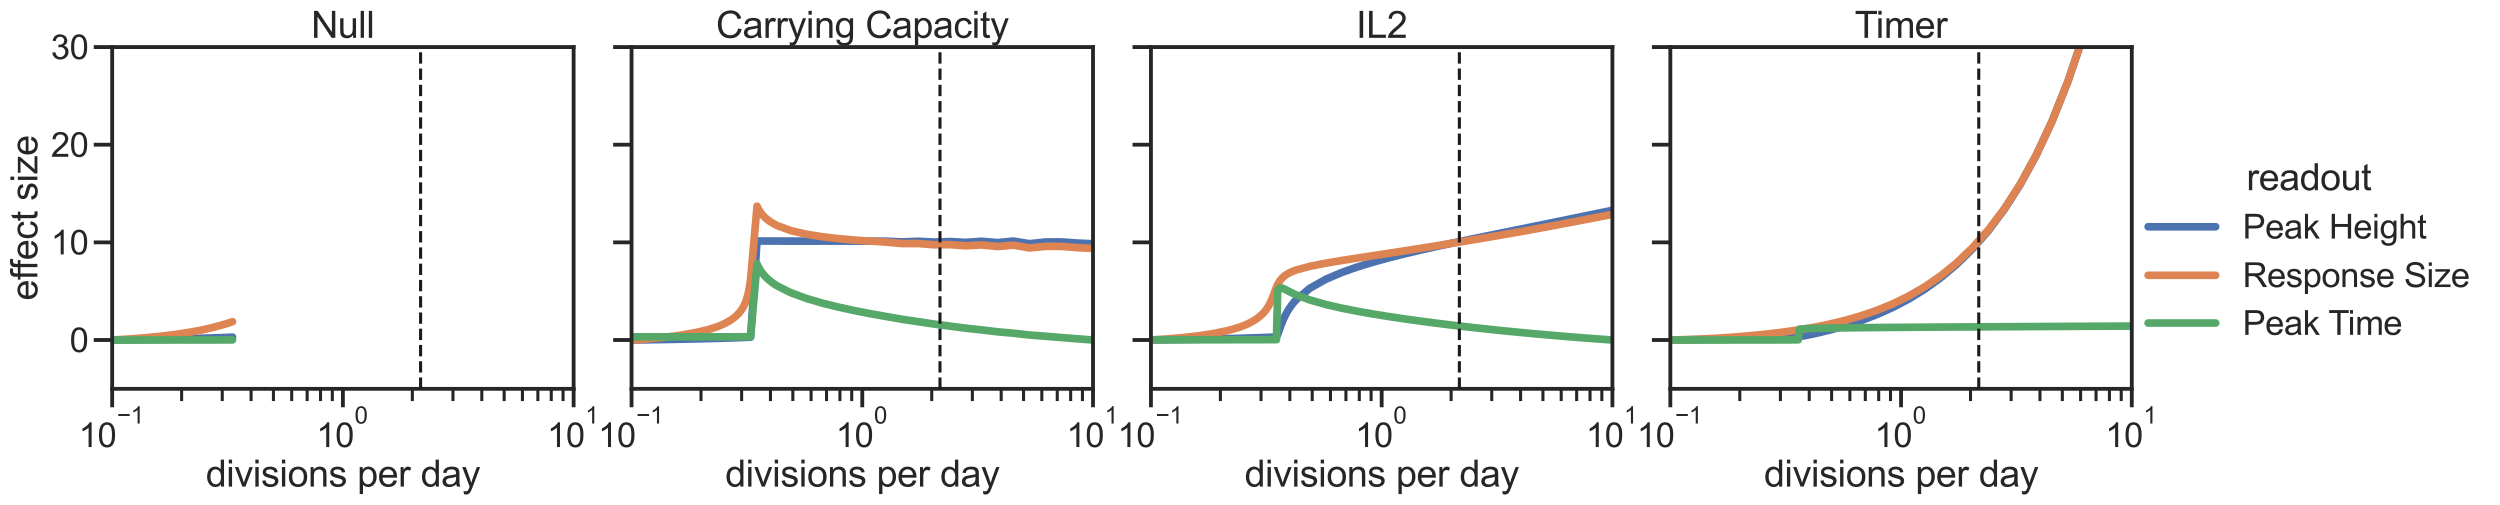 <?xml version="1.0" encoding="utf-8" standalone="no"?>
<!DOCTYPE svg PUBLIC "-//W3C//DTD SVG 1.1//EN"
  "http://www.w3.org/Graphics/SVG/1.1/DTD/svg11.dtd">
<svg xmlns:xlink="http://www.w3.org/1999/xlink" width="1629.709pt" height="329.46pt" viewBox="0 0 1629.709 329.46" xmlns="http://www.w3.org/2000/svg" version="1.1">
 <defs>
  <style type="text/css">*{stroke-linejoin: round; stroke-linecap: butt}</style>
 </defs>
 <g id="figure_1">
  <g id="patch_1">
   <path d="M 0 329.46 
L 1629.709 329.46 
L 1629.709 0 
L 0 0 
z
" style="fill: #ffffff"/>
  </g>
  <g id="axes_1">
   <g id="patch_2">
    <path d="M 73.117 253.47 
L 373.931 253.47 
L 373.931 30.671 
L 73.117 30.671 
z
" style="fill: #ffffff"/>
   </g>
   <g id="matplotlib.axis_1">
    <g id="xtick_1">
     <g id="line2d_1">
      <defs>
       <path id="m0873623d12" d="M 0 0 
L 0 12 
" style="stroke: #262626; stroke-width: 2.5"/>
      </defs>
      <g>
       <use xlink:href="#m0873623d12" x="73.117" y="253.47" style="fill: #262626; stroke: #262626; stroke-width: 2.5"/>
      </g>
     </g>
     <g id="text_1">
      <!-- $\mathdefault{10^{-1}}$ -->
      <g style="fill: #262626" transform="translate(51.337 291.658)scale(0.22 -0.22)">
       <defs>
        <path id="ArialMT-31" d="M 2384 0 
L 1822 0 
L 1822 3584 
Q 1619 3391 1289 3197 
Q 959 3003 697 2906 
L 697 3450 
Q 1169 3672 1522 3987 
Q 1875 4303 2022 4600 
L 2384 4600 
L 2384 0 
z
" transform="scale(0.016)"/>
        <path id="ArialMT-30" d="M 266 2259 
Q 266 3072 433 3567 
Q 600 4063 929 4331 
Q 1259 4600 1759 4600 
Q 2128 4600 2406 4451 
Q 2684 4303 2865 4023 
Q 3047 3744 3150 3342 
Q 3253 2941 3253 2259 
Q 3253 1453 3087 958 
Q 2922 463 2592 192 
Q 2263 -78 1759 -78 
Q 1097 -78 719 397 
Q 266 969 266 2259 
z
M 844 2259 
Q 844 1131 1108 757 
Q 1372 384 1759 384 
Q 2147 384 2411 759 
Q 2675 1134 2675 2259 
Q 2675 3391 2411 3762 
Q 2147 4134 1753 4134 
Q 1366 4134 1134 3806 
Q 844 3388 844 2259 
z
" transform="scale(0.016)"/>
        <path id="ArialMT-2212" d="M 3381 1997 
L 356 1997 
L 356 2522 
L 3381 2522 
L 3381 1997 
z
" transform="scale(0.016)"/>
       </defs>
       <use xlink:href="#ArialMT-31" transform="translate(0 0.994)"/>
       <use xlink:href="#ArialMT-30" transform="translate(55.615 0.994)"/>
       <use xlink:href="#ArialMT-2212" transform="translate(112.973 70.688)scale(0.7)"/>
       <use xlink:href="#ArialMT-31" transform="translate(153.852 70.688)scale(0.7)"/>
      </g>
     </g>
    </g>
    <g id="xtick_2">
     <g id="line2d_2">
      <g>
       <use xlink:href="#m0873623d12" x="223.524" y="253.47" style="fill: #262626; stroke: #262626; stroke-width: 2.5"/>
      </g>
     </g>
     <g id="text_2">
      <!-- $\mathdefault{10^{0}}$ -->
      <g style="fill: #262626" transform="translate(206.254 291.658)scale(0.22 -0.22)">
       <use xlink:href="#ArialMT-31" transform="translate(0 0.994)"/>
       <use xlink:href="#ArialMT-30" transform="translate(55.615 0.994)"/>
       <use xlink:href="#ArialMT-30" transform="translate(112.973 70.688)scale(0.7)"/>
      </g>
     </g>
    </g>
    <g id="xtick_3">
     <g id="line2d_3">
      <g>
       <use xlink:href="#m0873623d12" x="373.931" y="253.47" style="fill: #262626; stroke: #262626; stroke-width: 2.5"/>
      </g>
     </g>
     <g id="text_3">
      <!-- $\mathdefault{10^{1}}$ -->
      <g style="fill: #262626" transform="translate(356.661 291.658)scale(0.22 -0.22)">
       <use xlink:href="#ArialMT-31" transform="translate(0 0.994)"/>
       <use xlink:href="#ArialMT-30" transform="translate(55.615 0.994)"/>
       <use xlink:href="#ArialMT-31" transform="translate(112.973 70.688)scale(0.7)"/>
      </g>
     </g>
    </g>
    <g id="xtick_4">
     <g id="line2d_4">
      <defs>
       <path id="m48681a669f" d="M 0 0 
L 0 8 
" style="stroke: #262626; stroke-width: 2"/>
      </defs>
      <g>
       <use xlink:href="#m48681a669f" x="118.394" y="253.47" style="fill: #262626; stroke: #262626; stroke-width: 2"/>
      </g>
     </g>
    </g>
    <g id="xtick_5">
     <g id="line2d_5">
      <g>
       <use xlink:href="#m48681a669f" x="144.879" y="253.47" style="fill: #262626; stroke: #262626; stroke-width: 2"/>
      </g>
     </g>
    </g>
    <g id="xtick_6">
     <g id="line2d_6">
      <g>
       <use xlink:href="#m48681a669f" x="163.671" y="253.47" style="fill: #262626; stroke: #262626; stroke-width: 2"/>
      </g>
     </g>
    </g>
    <g id="xtick_7">
     <g id="line2d_7">
      <g>
       <use xlink:href="#m48681a669f" x="178.247" y="253.47" style="fill: #262626; stroke: #262626; stroke-width: 2"/>
      </g>
     </g>
    </g>
    <g id="xtick_8">
     <g id="line2d_8">
      <g>
       <use xlink:href="#m48681a669f" x="190.156" y="253.47" style="fill: #262626; stroke: #262626; stroke-width: 2"/>
      </g>
     </g>
    </g>
    <g id="xtick_9">
     <g id="line2d_9">
      <g>
       <use xlink:href="#m48681a669f" x="200.226" y="253.47" style="fill: #262626; stroke: #262626; stroke-width: 2"/>
      </g>
     </g>
    </g>
    <g id="xtick_10">
     <g id="line2d_10">
      <g>
       <use xlink:href="#m48681a669f" x="208.948" y="253.47" style="fill: #262626; stroke: #262626; stroke-width: 2"/>
      </g>
     </g>
    </g>
    <g id="xtick_11">
     <g id="line2d_11">
      <g>
       <use xlink:href="#m48681a669f" x="216.642" y="253.47" style="fill: #262626; stroke: #262626; stroke-width: 2"/>
      </g>
     </g>
    </g>
    <g id="xtick_12">
     <g id="line2d_12">
      <g>
       <use xlink:href="#m48681a669f" x="268.801" y="253.47" style="fill: #262626; stroke: #262626; stroke-width: 2"/>
      </g>
     </g>
    </g>
    <g id="xtick_13">
     <g id="line2d_13">
      <g>
       <use xlink:href="#m48681a669f" x="295.286" y="253.47" style="fill: #262626; stroke: #262626; stroke-width: 2"/>
      </g>
     </g>
    </g>
    <g id="xtick_14">
     <g id="line2d_14">
      <g>
       <use xlink:href="#m48681a669f" x="314.078" y="253.47" style="fill: #262626; stroke: #262626; stroke-width: 2"/>
      </g>
     </g>
    </g>
    <g id="xtick_15">
     <g id="line2d_15">
      <g>
       <use xlink:href="#m48681a669f" x="328.654" y="253.47" style="fill: #262626; stroke: #262626; stroke-width: 2"/>
      </g>
     </g>
    </g>
    <g id="xtick_16">
     <g id="line2d_16">
      <g>
       <use xlink:href="#m48681a669f" x="340.563" y="253.47" style="fill: #262626; stroke: #262626; stroke-width: 2"/>
      </g>
     </g>
    </g>
    <g id="xtick_17">
     <g id="line2d_17">
      <g>
       <use xlink:href="#m48681a669f" x="350.633" y="253.47" style="fill: #262626; stroke: #262626; stroke-width: 2"/>
      </g>
     </g>
    </g>
    <g id="xtick_18">
     <g id="line2d_18">
      <g>
       <use xlink:href="#m48681a669f" x="359.355" y="253.47" style="fill: #262626; stroke: #262626; stroke-width: 2"/>
      </g>
     </g>
    </g>
    <g id="xtick_19">
     <g id="line2d_19">
      <g>
       <use xlink:href="#m48681a669f" x="367.049" y="253.47" style="fill: #262626; stroke: #262626; stroke-width: 2"/>
      </g>
     </g>
    </g>
    <g id="text_4">
     <!-- divisions per day -->
     <g style="fill: #262626" transform="translate(134.15 317.209)scale(0.24 -0.24)">
      <defs>
       <path id="ArialMT-64" d="M 2575 0 
L 2575 419 
Q 2259 -75 1647 -75 
Q 1250 -75 917 144 
Q 584 363 401 755 
Q 219 1147 219 1656 
Q 219 2153 384 2558 
Q 550 2963 881 3178 
Q 1213 3394 1622 3394 
Q 1922 3394 2156 3267 
Q 2391 3141 2538 2938 
L 2538 4581 
L 3097 4581 
L 3097 0 
L 2575 0 
z
M 797 1656 
Q 797 1019 1065 703 
Q 1334 388 1700 388 
Q 2069 388 2326 689 
Q 2584 991 2584 1609 
Q 2584 2291 2321 2609 
Q 2059 2928 1675 2928 
Q 1300 2928 1048 2622 
Q 797 2316 797 1656 
z
" transform="scale(0.016)"/>
       <path id="ArialMT-69" d="M 425 3934 
L 425 4581 
L 988 4581 
L 988 3934 
L 425 3934 
z
M 425 0 
L 425 3319 
L 988 3319 
L 988 0 
L 425 0 
z
" transform="scale(0.016)"/>
       <path id="ArialMT-76" d="M 1344 0 
L 81 3319 
L 675 3319 
L 1388 1331 
Q 1503 1009 1600 663 
Q 1675 925 1809 1294 
L 2547 3319 
L 3125 3319 
L 1869 0 
L 1344 0 
z
" transform="scale(0.016)"/>
       <path id="ArialMT-73" d="M 197 991 
L 753 1078 
Q 800 744 1014 566 
Q 1228 388 1613 388 
Q 2000 388 2187 545 
Q 2375 703 2375 916 
Q 2375 1106 2209 1216 
Q 2094 1291 1634 1406 
Q 1016 1563 777 1677 
Q 538 1791 414 1992 
Q 291 2194 291 2438 
Q 291 2659 392 2848 
Q 494 3038 669 3163 
Q 800 3259 1026 3326 
Q 1253 3394 1513 3394 
Q 1903 3394 2198 3281 
Q 2494 3169 2634 2976 
Q 2775 2784 2828 2463 
L 2278 2388 
Q 2241 2644 2061 2787 
Q 1881 2931 1553 2931 
Q 1166 2931 1000 2803 
Q 834 2675 834 2503 
Q 834 2394 903 2306 
Q 972 2216 1119 2156 
Q 1203 2125 1616 2013 
Q 2213 1853 2448 1751 
Q 2684 1650 2818 1456 
Q 2953 1263 2953 975 
Q 2953 694 2789 445 
Q 2625 197 2315 61 
Q 2006 -75 1616 -75 
Q 969 -75 630 194 
Q 291 463 197 991 
z
" transform="scale(0.016)"/>
       <path id="ArialMT-6f" d="M 213 1659 
Q 213 2581 725 3025 
Q 1153 3394 1769 3394 
Q 2453 3394 2887 2945 
Q 3322 2497 3322 1706 
Q 3322 1066 3130 698 
Q 2938 331 2570 128 
Q 2203 -75 1769 -75 
Q 1072 -75 642 372 
Q 213 819 213 1659 
z
M 791 1659 
Q 791 1022 1069 705 
Q 1347 388 1769 388 
Q 2188 388 2466 706 
Q 2744 1025 2744 1678 
Q 2744 2294 2464 2611 
Q 2184 2928 1769 2928 
Q 1347 2928 1069 2612 
Q 791 2297 791 1659 
z
" transform="scale(0.016)"/>
       <path id="ArialMT-6e" d="M 422 0 
L 422 3319 
L 928 3319 
L 928 2847 
Q 1294 3394 1984 3394 
Q 2284 3394 2536 3286 
Q 2788 3178 2913 3003 
Q 3038 2828 3088 2588 
Q 3119 2431 3119 2041 
L 3119 0 
L 2556 0 
L 2556 2019 
Q 2556 2363 2490 2533 
Q 2425 2703 2258 2804 
Q 2091 2906 1866 2906 
Q 1506 2906 1245 2678 
Q 984 2450 984 1813 
L 984 0 
L 422 0 
z
" transform="scale(0.016)"/>
       <path id="ArialMT-20" transform="scale(0.016)"/>
       <path id="ArialMT-70" d="M 422 -1272 
L 422 3319 
L 934 3319 
L 934 2888 
Q 1116 3141 1344 3267 
Q 1572 3394 1897 3394 
Q 2322 3394 2647 3175 
Q 2972 2956 3137 2557 
Q 3303 2159 3303 1684 
Q 3303 1175 3120 767 
Q 2938 359 2589 142 
Q 2241 -75 1856 -75 
Q 1575 -75 1351 44 
Q 1128 163 984 344 
L 984 -1272 
L 422 -1272 
z
M 931 1641 
Q 931 1000 1190 694 
Q 1450 388 1819 388 
Q 2194 388 2461 705 
Q 2728 1022 2728 1688 
Q 2728 2322 2467 2637 
Q 2206 2953 1844 2953 
Q 1484 2953 1207 2617 
Q 931 2281 931 1641 
z
" transform="scale(0.016)"/>
       <path id="ArialMT-65" d="M 2694 1069 
L 3275 997 
Q 3138 488 2766 206 
Q 2394 -75 1816 -75 
Q 1088 -75 661 373 
Q 234 822 234 1631 
Q 234 2469 665 2931 
Q 1097 3394 1784 3394 
Q 2450 3394 2872 2941 
Q 3294 2488 3294 1666 
Q 3294 1616 3291 1516 
L 816 1516 
Q 847 969 1125 678 
Q 1403 388 1819 388 
Q 2128 388 2347 550 
Q 2566 713 2694 1069 
z
M 847 1978 
L 2700 1978 
Q 2663 2397 2488 2606 
Q 2219 2931 1791 2931 
Q 1403 2931 1139 2672 
Q 875 2413 847 1978 
z
" transform="scale(0.016)"/>
       <path id="ArialMT-72" d="M 416 0 
L 416 3319 
L 922 3319 
L 922 2816 
Q 1116 3169 1280 3281 
Q 1444 3394 1641 3394 
Q 1925 3394 2219 3213 
L 2025 2691 
Q 1819 2813 1613 2813 
Q 1428 2813 1281 2702 
Q 1134 2591 1072 2394 
Q 978 2094 978 1738 
L 978 0 
L 416 0 
z
" transform="scale(0.016)"/>
       <path id="ArialMT-61" d="M 2588 409 
Q 2275 144 1986 34 
Q 1697 -75 1366 -75 
Q 819 -75 525 192 
Q 231 459 231 875 
Q 231 1119 342 1320 
Q 453 1522 633 1644 
Q 813 1766 1038 1828 
Q 1203 1872 1538 1913 
Q 2219 1994 2541 2106 
Q 2544 2222 2544 2253 
Q 2544 2597 2384 2738 
Q 2169 2928 1744 2928 
Q 1347 2928 1158 2789 
Q 969 2650 878 2297 
L 328 2372 
Q 403 2725 575 2942 
Q 747 3159 1072 3276 
Q 1397 3394 1825 3394 
Q 2250 3394 2515 3294 
Q 2781 3194 2906 3042 
Q 3031 2891 3081 2659 
Q 3109 2516 3109 2141 
L 3109 1391 
Q 3109 606 3145 398 
Q 3181 191 3288 0 
L 2700 0 
Q 2613 175 2588 409 
z
M 2541 1666 
Q 2234 1541 1622 1453 
Q 1275 1403 1131 1340 
Q 988 1278 909 1158 
Q 831 1038 831 891 
Q 831 666 1001 516 
Q 1172 366 1500 366 
Q 1825 366 2078 508 
Q 2331 650 2450 897 
Q 2541 1088 2541 1459 
L 2541 1666 
z
" transform="scale(0.016)"/>
       <path id="ArialMT-79" d="M 397 -1278 
L 334 -750 
Q 519 -800 656 -800 
Q 844 -800 956 -737 
Q 1069 -675 1141 -563 
Q 1194 -478 1313 -144 
Q 1328 -97 1363 -6 
L 103 3319 
L 709 3319 
L 1400 1397 
Q 1534 1031 1641 628 
Q 1738 1016 1872 1384 
L 2581 3319 
L 3144 3319 
L 1881 -56 
Q 1678 -603 1566 -809 
Q 1416 -1088 1222 -1217 
Q 1028 -1347 759 -1347 
Q 597 -1347 397 -1278 
z
" transform="scale(0.016)"/>
      </defs>
      <use xlink:href="#ArialMT-64"/>
      <use xlink:href="#ArialMT-69" x="55.615"/>
      <use xlink:href="#ArialMT-76" x="77.832"/>
      <use xlink:href="#ArialMT-69" x="127.832"/>
      <use xlink:href="#ArialMT-73" x="150.049"/>
      <use xlink:href="#ArialMT-69" x="200.049"/>
      <use xlink:href="#ArialMT-6f" x="222.266"/>
      <use xlink:href="#ArialMT-6e" x="277.881"/>
      <use xlink:href="#ArialMT-73" x="333.496"/>
      <use xlink:href="#ArialMT-20" x="383.496"/>
      <use xlink:href="#ArialMT-70" x="411.279"/>
      <use xlink:href="#ArialMT-65" x="466.895"/>
      <use xlink:href="#ArialMT-72" x="522.51"/>
      <use xlink:href="#ArialMT-20" x="555.811"/>
      <use xlink:href="#ArialMT-64" x="583.594"/>
      <use xlink:href="#ArialMT-61" x="639.209"/>
      <use xlink:href="#ArialMT-79" x="694.824"/>
     </g>
    </g>
   </g>
   <g id="matplotlib.axis_2">
    <g id="ytick_1">
     <g id="line2d_20">
      <defs>
       <path id="mdadae58d17" d="M 0 0 
L -12 0 
" style="stroke: #262626; stroke-width: 2.5"/>
      </defs>
      <g>
       <use xlink:href="#mdadae58d17" x="73.117" y="221.642" style="fill: #262626; stroke: #262626; stroke-width: 2.5"/>
      </g>
     </g>
     <g id="text_5">
      <!-- 0 -->
      <g style="fill: #262626" transform="translate(45.383 229.515)scale(0.22 -0.22)">
       <use xlink:href="#ArialMT-30"/>
      </g>
     </g>
    </g>
    <g id="ytick_2">
     <g id="line2d_21">
      <g>
       <use xlink:href="#mdadae58d17" x="73.117" y="157.985" style="fill: #262626; stroke: #262626; stroke-width: 2.5"/>
      </g>
     </g>
     <g id="text_6">
      <!-- 10 -->
      <g style="fill: #262626" transform="translate(33.149 165.858)scale(0.22 -0.22)">
       <use xlink:href="#ArialMT-31"/>
       <use xlink:href="#ArialMT-30" x="55.615"/>
      </g>
     </g>
    </g>
    <g id="ytick_3">
     <g id="line2d_22">
      <g>
       <use xlink:href="#mdadae58d17" x="73.117" y="94.328" style="fill: #262626; stroke: #262626; stroke-width: 2.5"/>
      </g>
     </g>
     <g id="text_7">
      <!-- 20 -->
      <g style="fill: #262626" transform="translate(33.149 102.202)scale(0.22 -0.22)">
       <defs>
        <path id="ArialMT-32" d="M 3222 541 
L 3222 0 
L 194 0 
Q 188 203 259 391 
Q 375 700 629 1000 
Q 884 1300 1366 1694 
Q 2113 2306 2375 2664 
Q 2638 3022 2638 3341 
Q 2638 3675 2398 3904 
Q 2159 4134 1775 4134 
Q 1369 4134 1125 3890 
Q 881 3647 878 3216 
L 300 3275 
Q 359 3922 746 4261 
Q 1134 4600 1788 4600 
Q 2447 4600 2831 4234 
Q 3216 3869 3216 3328 
Q 3216 3053 3103 2787 
Q 2991 2522 2730 2228 
Q 2469 1934 1863 1422 
Q 1356 997 1212 845 
Q 1069 694 975 541 
L 3222 541 
z
" transform="scale(0.016)"/>
       </defs>
       <use xlink:href="#ArialMT-32"/>
       <use xlink:href="#ArialMT-30" x="55.615"/>
      </g>
     </g>
    </g>
    <g id="ytick_4">
     <g id="line2d_23">
      <g>
       <use xlink:href="#mdadae58d17" x="73.117" y="30.671" style="fill: #262626; stroke: #262626; stroke-width: 2.5"/>
      </g>
     </g>
     <g id="text_8">
      <!-- 30 -->
      <g style="fill: #262626" transform="translate(33.149 38.545)scale(0.22 -0.22)">
       <defs>
        <path id="ArialMT-33" d="M 269 1209 
L 831 1284 
Q 928 806 1161 595 
Q 1394 384 1728 384 
Q 2125 384 2398 659 
Q 2672 934 2672 1341 
Q 2672 1728 2419 1979 
Q 2166 2231 1775 2231 
Q 1616 2231 1378 2169 
L 1441 2663 
Q 1497 2656 1531 2656 
Q 1891 2656 2178 2843 
Q 2466 3031 2466 3422 
Q 2466 3731 2256 3934 
Q 2047 4138 1716 4138 
Q 1388 4138 1169 3931 
Q 950 3725 888 3313 
L 325 3413 
Q 428 3978 793 4289 
Q 1159 4600 1703 4600 
Q 2078 4600 2393 4439 
Q 2709 4278 2876 4000 
Q 3044 3722 3044 3409 
Q 3044 3113 2884 2869 
Q 2725 2625 2413 2481 
Q 2819 2388 3044 2092 
Q 3269 1797 3269 1353 
Q 3269 753 2831 336 
Q 2394 -81 1725 -81 
Q 1122 -81 723 278 
Q 325 638 269 1209 
z
" transform="scale(0.016)"/>
       </defs>
       <use xlink:href="#ArialMT-33"/>
       <use xlink:href="#ArialMT-30" x="55.615"/>
      </g>
     </g>
    </g>
    <g id="text_9">
     <!-- effect size -->
     <g style="fill: #262626" transform="translate(24.379 195.881)rotate(-90)scale(0.24 -0.24)">
      <defs>
       <path id="ArialMT-66" d="M 556 0 
L 556 2881 
L 59 2881 
L 59 3319 
L 556 3319 
L 556 3672 
Q 556 4006 616 4169 
Q 697 4388 901 4523 
Q 1106 4659 1475 4659 
Q 1713 4659 2000 4603 
L 1916 4113 
Q 1741 4144 1584 4144 
Q 1328 4144 1222 4034 
Q 1116 3925 1116 3625 
L 1116 3319 
L 1763 3319 
L 1763 2881 
L 1116 2881 
L 1116 0 
L 556 0 
z
" transform="scale(0.016)"/>
       <path id="ArialMT-63" d="M 2588 1216 
L 3141 1144 
Q 3050 572 2676 248 
Q 2303 -75 1759 -75 
Q 1078 -75 664 370 
Q 250 816 250 1647 
Q 250 2184 428 2587 
Q 606 2991 970 3192 
Q 1334 3394 1763 3394 
Q 2303 3394 2647 3120 
Q 2991 2847 3088 2344 
L 2541 2259 
Q 2463 2594 2264 2762 
Q 2066 2931 1784 2931 
Q 1359 2931 1093 2626 
Q 828 2322 828 1663 
Q 828 994 1084 691 
Q 1341 388 1753 388 
Q 2084 388 2306 591 
Q 2528 794 2588 1216 
z
" transform="scale(0.016)"/>
       <path id="ArialMT-74" d="M 1650 503 
L 1731 6 
Q 1494 -44 1306 -44 
Q 1000 -44 831 53 
Q 663 150 594 308 
Q 525 466 525 972 
L 525 2881 
L 113 2881 
L 113 3319 
L 525 3319 
L 525 4141 
L 1084 4478 
L 1084 3319 
L 1650 3319 
L 1650 2881 
L 1084 2881 
L 1084 941 
Q 1084 700 1114 631 
Q 1144 563 1211 522 
Q 1278 481 1403 481 
Q 1497 481 1650 503 
z
" transform="scale(0.016)"/>
       <path id="ArialMT-7a" d="M 125 0 
L 125 456 
L 2238 2881 
Q 1878 2863 1603 2863 
L 250 2863 
L 250 3319 
L 2963 3319 
L 2963 2947 
L 1166 841 
L 819 456 
Q 1197 484 1528 484 
L 3063 484 
L 3063 0 
L 125 0 
z
" transform="scale(0.016)"/>
      </defs>
      <use xlink:href="#ArialMT-65"/>
      <use xlink:href="#ArialMT-66" x="55.615"/>
      <use xlink:href="#ArialMT-66" x="81.648"/>
      <use xlink:href="#ArialMT-65" x="109.432"/>
      <use xlink:href="#ArialMT-63" x="165.047"/>
      <use xlink:href="#ArialMT-74" x="215.047"/>
      <use xlink:href="#ArialMT-20" x="242.83"/>
      <use xlink:href="#ArialMT-73" x="270.613"/>
      <use xlink:href="#ArialMT-69" x="320.613"/>
      <use xlink:href="#ArialMT-7a" x="342.83"/>
      <use xlink:href="#ArialMT-65" x="392.83"/>
     </g>
    </g>
   </g>
   <g id="line2d_24">
    <path d="M 73.117 221.642 
L 83.49 221.502 
L 93.863 221.34 
L 104.236 221.151 
L 114.608 220.931 
L 122.901 220.729 
L 124.22 220.695 
L 124.981 220.675 
L 125.514 220.66 
L 126.782 220.626 
L 128.026 220.592 
L 129.247 220.557 
L 130.446 220.523 
L 131.623 220.488 
L 132.779 220.454 
L 133.915 220.419 
L 135.032 220.385 
L 135.354 220.375 
L 136.13 220.35 
L 137.209 220.316 
L 138.272 220.281 
L 139.317 220.247 
L 140.345 220.212 
L 141.358 220.177 
L 142.355 220.142 
L 143.338 220.107 
L 144.305 220.073 
L 145.259 220.038 
L 145.727 220.02 
L 146.199 220.002 
L 147.126 219.967 
L 148.039 219.932 
L 148.94 219.897 
L 149.829 219.861 
L 150.706 219.826 
L 151.571 219.79 
" clip-path="url(#p377d142063)" style="fill: none; stroke: #4c72b0; stroke-width: 5; stroke-linecap: round"/>
   </g>
   <g id="line2d_25">
    <path d="M 73.117 221.642 
L 83.49 221.028 
L 93.863 220.247 
L 104.236 219.25 
L 114.608 217.97 
L 122.901 216.701 
L 124.22 216.475 
L 124.981 216.341 
L 125.514 216.246 
L 126.782 216.015 
L 128.026 215.782 
L 129.247 215.546 
L 130.446 215.31 
L 131.623 215.069 
L 132.779 214.826 
L 133.915 214.581 
L 135.032 214.329 
L 135.354 214.256 
L 136.13 214.077 
L 137.209 213.824 
L 138.272 213.567 
L 139.317 213.308 
L 140.345 213.045 
L 141.358 212.779 
L 142.355 212.51 
L 143.338 212.241 
L 144.305 211.97 
L 145.259 211.697 
L 145.727 211.561 
L 146.199 211.422 
L 147.126 211.141 
L 148.039 210.858 
L 148.94 210.573 
L 149.829 210.285 
L 150.706 209.994 
L 151.571 209.702 
" clip-path="url(#p377d142063)" style="fill: none; stroke: #dd8452; stroke-width: 5; stroke-linecap: round"/>
   </g>
   <g id="line2d_26">
    <path d="M 73.117 221.642 
L 83.49 221.641 
L 93.863 221.641 
L 104.236 221.64 
L 114.608 221.637 
L 122.901 221.633 
L 124.22 221.631 
L 124.981 221.631 
L 125.514 221.63 
L 126.782 221.629 
L 128.026 221.628 
L 129.247 221.626 
L 130.446 221.625 
L 131.623 221.623 
L 132.779 221.621 
L 133.915 221.619 
L 135.032 221.617 
L 135.354 221.616 
L 136.13 221.615 
L 137.209 221.612 
L 138.272 221.61 
L 139.317 221.607 
L 140.345 221.604 
L 141.358 221.601 
L 142.355 221.598 
L 143.338 221.594 
L 144.305 221.59 
L 145.259 221.586 
L 145.727 221.584 
L 146.199 221.582 
L 147.126 221.578 
L 148.039 221.573 
L 148.94 221.568 
L 149.829 221.562 
L 150.706 221.557 
L 151.571 221.551 
" clip-path="url(#p377d142063)" style="fill: none; stroke: #55a868; stroke-width: 5; stroke-linecap: round"/>
   </g>
   <g id="line2d_27"/>
   <g id="line2d_28"/>
   <g id="line2d_29"/>
   <g id="patch_3">
    <path d="M 73.117 253.47 
L 73.117 30.671 
" style="fill: none; stroke: #262626; stroke-width: 2.5; stroke-linejoin: miter; stroke-linecap: square"/>
   </g>
   <g id="patch_4">
    <path d="M 373.931 253.47 
L 373.931 30.671 
" style="fill: none; stroke: #262626; stroke-width: 2.5; stroke-linejoin: miter; stroke-linecap: square"/>
   </g>
   <g id="patch_5">
    <path d="M 73.117 253.47 
L 373.931 253.47 
" style="fill: none; stroke: #262626; stroke-width: 2.5; stroke-linejoin: miter; stroke-linecap: square"/>
   </g>
   <g id="patch_6">
    <path d="M 73.117 30.671 
L 373.931 30.671 
" style="fill: none; stroke: #262626; stroke-width: 2.5; stroke-linejoin: miter; stroke-linecap: square"/>
   </g>
   <g id="text_10">
    <!-- Null -->
    <g style="fill: #262626" transform="translate(202.852 24.671)scale(0.24 -0.24)">
     <defs>
      <path id="ArialMT-4e" d="M 488 0 
L 488 4581 
L 1109 4581 
L 3516 984 
L 3516 4581 
L 4097 4581 
L 4097 0 
L 3475 0 
L 1069 3600 
L 1069 0 
L 488 0 
z
" transform="scale(0.016)"/>
      <path id="ArialMT-75" d="M 2597 0 
L 2597 488 
Q 2209 -75 1544 -75 
Q 1250 -75 995 37 
Q 741 150 617 320 
Q 494 491 444 738 
Q 409 903 409 1263 
L 409 3319 
L 972 3319 
L 972 1478 
Q 972 1038 1006 884 
Q 1059 663 1231 536 
Q 1403 409 1656 409 
Q 1909 409 2131 539 
Q 2353 669 2445 892 
Q 2538 1116 2538 1541 
L 2538 3319 
L 3100 3319 
L 3100 0 
L 2597 0 
z
" transform="scale(0.016)"/>
      <path id="ArialMT-6c" d="M 409 0 
L 409 4581 
L 972 4581 
L 972 0 
L 409 0 
z
" transform="scale(0.016)"/>
     </defs>
     <use xlink:href="#ArialMT-4e"/>
     <use xlink:href="#ArialMT-75" x="72.217"/>
     <use xlink:href="#ArialMT-6c" x="127.832"/>
     <use xlink:href="#ArialMT-6c" x="150.049"/>
    </g>
   </g>
   <g id="line2d_30">
    <path d="M 274.173 253.47 
L 274.173 30.671 
" clip-path="url(#p377d142063)" style="fill: none; stroke-dasharray: 7.4,3.2; stroke-dashoffset: 0; stroke: #1a1a1a; stroke-width: 2"/>
   </g>
  </g>
  <g id="axes_2">
   <g id="patch_7">
    <path d="M 411.699 253.47 
L 712.513 253.47 
L 712.513 30.671 
L 411.699 30.671 
z
" style="fill: #ffffff"/>
   </g>
   <g id="matplotlib.axis_3">
    <g id="xtick_20">
     <g id="line2d_31">
      <g>
       <use xlink:href="#m0873623d12" x="411.699" y="253.47" style="fill: #262626; stroke: #262626; stroke-width: 2.5"/>
      </g>
     </g>
     <g id="text_11">
      <!-- $\mathdefault{10^{-1}}$ -->
      <g style="fill: #262626" transform="translate(389.919 291.658)scale(0.22 -0.22)">
       <use xlink:href="#ArialMT-31" transform="translate(0 0.994)"/>
       <use xlink:href="#ArialMT-30" transform="translate(55.615 0.994)"/>
       <use xlink:href="#ArialMT-2212" transform="translate(112.973 70.688)scale(0.7)"/>
       <use xlink:href="#ArialMT-31" transform="translate(153.852 70.688)scale(0.7)"/>
      </g>
     </g>
    </g>
    <g id="xtick_21">
     <g id="line2d_32">
      <g>
       <use xlink:href="#m0873623d12" x="562.106" y="253.47" style="fill: #262626; stroke: #262626; stroke-width: 2.5"/>
      </g>
     </g>
     <g id="text_12">
      <!-- $\mathdefault{10^{0}}$ -->
      <g style="fill: #262626" transform="translate(544.836 291.658)scale(0.22 -0.22)">
       <use xlink:href="#ArialMT-31" transform="translate(0 0.994)"/>
       <use xlink:href="#ArialMT-30" transform="translate(55.615 0.994)"/>
       <use xlink:href="#ArialMT-30" transform="translate(112.973 70.688)scale(0.7)"/>
      </g>
     </g>
    </g>
    <g id="xtick_22">
     <g id="line2d_33">
      <g>
       <use xlink:href="#m0873623d12" x="712.513" y="253.47" style="fill: #262626; stroke: #262626; stroke-width: 2.5"/>
      </g>
     </g>
     <g id="text_13">
      <!-- $\mathdefault{10^{1}}$ -->
      <g style="fill: #262626" transform="translate(695.243 291.658)scale(0.22 -0.22)">
       <use xlink:href="#ArialMT-31" transform="translate(0 0.994)"/>
       <use xlink:href="#ArialMT-30" transform="translate(55.615 0.994)"/>
       <use xlink:href="#ArialMT-31" transform="translate(112.973 70.688)scale(0.7)"/>
      </g>
     </g>
    </g>
    <g id="xtick_23">
     <g id="line2d_34">
      <g>
       <use xlink:href="#m48681a669f" x="456.976" y="253.47" style="fill: #262626; stroke: #262626; stroke-width: 2"/>
      </g>
     </g>
    </g>
    <g id="xtick_24">
     <g id="line2d_35">
      <g>
       <use xlink:href="#m48681a669f" x="483.461" y="253.47" style="fill: #262626; stroke: #262626; stroke-width: 2"/>
      </g>
     </g>
    </g>
    <g id="xtick_25">
     <g id="line2d_36">
      <g>
       <use xlink:href="#m48681a669f" x="502.253" y="253.47" style="fill: #262626; stroke: #262626; stroke-width: 2"/>
      </g>
     </g>
    </g>
    <g id="xtick_26">
     <g id="line2d_37">
      <g>
       <use xlink:href="#m48681a669f" x="516.829" y="253.47" style="fill: #262626; stroke: #262626; stroke-width: 2"/>
      </g>
     </g>
    </g>
    <g id="xtick_27">
     <g id="line2d_38">
      <g>
       <use xlink:href="#m48681a669f" x="528.739" y="253.47" style="fill: #262626; stroke: #262626; stroke-width: 2"/>
      </g>
     </g>
    </g>
    <g id="xtick_28">
     <g id="line2d_39">
      <g>
       <use xlink:href="#m48681a669f" x="538.808" y="253.47" style="fill: #262626; stroke: #262626; stroke-width: 2"/>
      </g>
     </g>
    </g>
    <g id="xtick_29">
     <g id="line2d_40">
      <g>
       <use xlink:href="#m48681a669f" x="547.53" y="253.47" style="fill: #262626; stroke: #262626; stroke-width: 2"/>
      </g>
     </g>
    </g>
    <g id="xtick_30">
     <g id="line2d_41">
      <g>
       <use xlink:href="#m48681a669f" x="555.224" y="253.47" style="fill: #262626; stroke: #262626; stroke-width: 2"/>
      </g>
     </g>
    </g>
    <g id="xtick_31">
     <g id="line2d_42">
      <g>
       <use xlink:href="#m48681a669f" x="607.383" y="253.47" style="fill: #262626; stroke: #262626; stroke-width: 2"/>
      </g>
     </g>
    </g>
    <g id="xtick_32">
     <g id="line2d_43">
      <g>
       <use xlink:href="#m48681a669f" x="633.869" y="253.47" style="fill: #262626; stroke: #262626; stroke-width: 2"/>
      </g>
     </g>
    </g>
    <g id="xtick_33">
     <g id="line2d_44">
      <g>
       <use xlink:href="#m48681a669f" x="652.66" y="253.47" style="fill: #262626; stroke: #262626; stroke-width: 2"/>
      </g>
     </g>
    </g>
    <g id="xtick_34">
     <g id="line2d_45">
      <g>
       <use xlink:href="#m48681a669f" x="667.236" y="253.47" style="fill: #262626; stroke: #262626; stroke-width: 2"/>
      </g>
     </g>
    </g>
    <g id="xtick_35">
     <g id="line2d_46">
      <g>
       <use xlink:href="#m48681a669f" x="679.146" y="253.47" style="fill: #262626; stroke: #262626; stroke-width: 2"/>
      </g>
     </g>
    </g>
    <g id="xtick_36">
     <g id="line2d_47">
      <g>
       <use xlink:href="#m48681a669f" x="689.215" y="253.47" style="fill: #262626; stroke: #262626; stroke-width: 2"/>
      </g>
     </g>
    </g>
    <g id="xtick_37">
     <g id="line2d_48">
      <g>
       <use xlink:href="#m48681a669f" x="697.937" y="253.47" style="fill: #262626; stroke: #262626; stroke-width: 2"/>
      </g>
     </g>
    </g>
    <g id="xtick_38">
     <g id="line2d_49">
      <g>
       <use xlink:href="#m48681a669f" x="705.631" y="253.47" style="fill: #262626; stroke: #262626; stroke-width: 2"/>
      </g>
     </g>
    </g>
    <g id="text_14">
     <!-- divisions per day -->
     <g style="fill: #262626" transform="translate(472.732 317.209)scale(0.24 -0.24)">
      <use xlink:href="#ArialMT-64"/>
      <use xlink:href="#ArialMT-69" x="55.615"/>
      <use xlink:href="#ArialMT-76" x="77.832"/>
      <use xlink:href="#ArialMT-69" x="127.832"/>
      <use xlink:href="#ArialMT-73" x="150.049"/>
      <use xlink:href="#ArialMT-69" x="200.049"/>
      <use xlink:href="#ArialMT-6f" x="222.266"/>
      <use xlink:href="#ArialMT-6e" x="277.881"/>
      <use xlink:href="#ArialMT-73" x="333.496"/>
      <use xlink:href="#ArialMT-20" x="383.496"/>
      <use xlink:href="#ArialMT-70" x="411.279"/>
      <use xlink:href="#ArialMT-65" x="466.895"/>
      <use xlink:href="#ArialMT-72" x="522.51"/>
      <use xlink:href="#ArialMT-20" x="555.811"/>
      <use xlink:href="#ArialMT-64" x="583.594"/>
      <use xlink:href="#ArialMT-61" x="639.209"/>
      <use xlink:href="#ArialMT-79" x="694.824"/>
     </g>
    </g>
   </g>
   <g id="matplotlib.axis_4">
    <g id="ytick_5">
     <g id="line2d_50">
      <g>
       <use xlink:href="#mdadae58d17" x="411.699" y="221.642" style="fill: #262626; stroke: #262626; stroke-width: 2.5"/>
      </g>
     </g>
    </g>
    <g id="ytick_6">
     <g id="line2d_51">
      <g>
       <use xlink:href="#mdadae58d17" x="411.699" y="157.985" style="fill: #262626; stroke: #262626; stroke-width: 2.5"/>
      </g>
     </g>
    </g>
    <g id="ytick_7">
     <g id="line2d_52">
      <g>
       <use xlink:href="#mdadae58d17" x="411.699" y="94.328" style="fill: #262626; stroke: #262626; stroke-width: 2.5"/>
      </g>
     </g>
    </g>
    <g id="ytick_8">
     <g id="line2d_53">
      <g>
       <use xlink:href="#mdadae58d17" x="411.699" y="30.671" style="fill: #262626; stroke: #262626; stroke-width: 2.5"/>
      </g>
     </g>
    </g>
   </g>
   <g id="line2d_54">
    <path d="M 411.699 221.642 
L 422.072 221.502 
L 432.445 221.34 
L 442.818 221.151 
L 453.191 220.931 
L 461.483 220.729 
L 462.802 220.695 
L 463.564 220.675 
L 464.096 220.66 
L 465.364 220.626 
L 466.609 220.592 
L 467.83 220.557 
L 469.028 220.523 
L 470.205 220.488 
L 471.361 220.454 
L 472.497 220.419 
L 473.614 220.385 
L 473.936 220.375 
L 474.712 220.35 
L 475.792 220.316 
L 476.854 220.281 
L 477.899 220.247 
L 478.928 220.212 
L 479.94 220.177 
L 480.938 220.142 
L 481.92 220.107 
L 482.888 220.073 
L 483.841 220.038 
L 484.309 220.02 
L 484.781 220.002 
L 485.708 219.967 
L 486.621 219.932 
L 487.522 219.897 
L 488.411 219.861 
L 489.288 219.826 
L 493.504 157.127 
L 494.315 157.128 
L 494.682 157.132 
L 495.116 157.132 
L 495.908 157.128 
L 496.691 157.127 
L 497.464 157.142 
L 498.228 157.141 
L 498.983 157.152 
L 499.729 157.096 
L 500.467 157.154 
L 501.197 157.116 
L 501.919 157.114 
L 502.633 157.124 
L 503.339 157.103 
L 504.038 157.126 
L 504.729 157.102 
L 505.055 157.105 
L 505.413 157.122 
L 506.09 157.137 
L 506.76 157.139 
L 515.428 157.183 
L 525.801 157.149 
L 536.174 157.174 
L 546.547 157.152 
L 556.92 157.181 
L 567.293 157.146 
L 577.665 157.231 
L 588.038 157.704 
L 598.411 157.288 
L 608.784 157.804 
L 619.157 157.475 
L 629.53 158.011 
L 639.903 157.277 
L 650.276 158.166 
L 660.649 157.146 
L 671.022 158.86 
L 681.395 157.763 
L 691.767 157.678 
L 702.14 158.433 
L 712.513 158.913 
" clip-path="url(#p939361f3a5)" style="fill: none; stroke: #4c72b0; stroke-width: 5; stroke-linecap: round"/>
   </g>
   <g id="line2d_55">
    <path d="M 411.699 221.642 
L 422.072 220.909 
L 432.445 219.941 
L 442.818 218.648 
L 453.191 216.869 
L 461.483 214.894 
L 462.802 214.514 
L 463.564 214.285 
L 464.096 214.12 
L 465.364 213.71 
L 466.609 213.282 
L 467.83 212.836 
L 469.028 212.37 
L 470.205 211.881 
L 471.361 211.367 
L 472.497 210.826 
L 473.614 210.253 
L 473.936 210.08 
L 474.712 209.647 
L 475.792 209 
L 476.854 208.309 
L 477.899 207.565 
L 478.928 206.761 
L 479.94 205.885 
L 480.938 204.922 
L 481.92 203.852 
L 482.888 202.649 
L 483.841 201.273 
L 484.309 200.509 
L 484.781 199.666 
L 485.708 197.733 
L 486.621 195.325 
L 487.522 192.193 
L 488.411 187.957 
L 489.288 182.164 
L 493.504 134.42 
L 494.315 136.085 
L 494.682 136.747 
L 495.116 137.464 
L 495.908 138.629 
L 496.691 139.642 
L 497.464 140.547 
L 498.228 141.34 
L 498.983 142.067 
L 499.729 142.708 
L 500.467 143.308 
L 501.197 143.866 
L 501.919 144.367 
L 502.633 144.845 
L 503.339 145.259 
L 504.038 145.688 
L 504.729 146.045 
L 505.055 146.221 
L 505.413 146.424 
L 506.09 146.778 
L 506.76 147.099 
L 515.428 150.312 
L 525.801 152.698 
L 536.174 154.378 
L 546.547 155.564 
L 556.92 156.505 
L 567.293 157.162 
L 577.665 157.819 
L 588.038 158.777 
L 598.411 158.735 
L 608.784 159.557 
L 619.157 159.482 
L 629.53 160.228 
L 639.903 159.665 
L 650.276 160.705 
L 660.649 159.803 
L 671.022 161.628 
L 681.395 160.616 
L 691.767 160.603 
L 702.14 161.419 
L 712.513 161.942 
" clip-path="url(#p939361f3a5)" style="fill: none; stroke: #dd8452; stroke-width: 5; stroke-linecap: round"/>
   </g>
   <g id="line2d_56">
    <path d="M 411.699 219.595 
L 422.072 219.595 
L 432.445 219.594 
L 442.818 219.593 
L 453.191 219.59 
L 461.483 219.586 
L 462.802 219.585 
L 463.564 219.584 
L 464.096 219.583 
L 465.364 219.582 
L 466.609 219.581 
L 467.83 219.579 
L 469.028 219.578 
L 470.205 219.576 
L 471.361 219.574 
L 472.497 219.572 
L 473.614 219.57 
L 473.936 219.57 
L 474.712 219.568 
L 475.792 219.566 
L 476.854 219.563 
L 477.899 219.56 
L 478.928 219.557 
L 479.94 219.554 
L 480.938 219.551 
L 481.92 219.547 
L 482.888 219.543 
L 483.841 219.539 
L 484.309 219.537 
L 484.781 219.535 
L 485.708 219.531 
L 486.621 219.526 
L 487.522 219.521 
L 488.411 219.516 
L 489.288 219.51 
L 493.504 171.992 
L 494.315 173.767 
L 494.682 174.476 
L 495.116 175.253 
L 495.908 176.53 
L 496.691 177.651 
L 497.464 178.65 
L 498.228 179.55 
L 498.983 180.37 
L 499.729 181.12 
L 500.467 181.813 
L 501.197 182.461 
L 501.919 183.062 
L 502.633 183.628 
L 503.339 184.156 
L 504.038 184.662 
L 504.729 185.133 
L 505.055 185.351 
L 505.413 185.588 
L 506.09 186.02 
L 506.76 186.431 
L 515.428 190.78 
L 525.801 194.589 
L 536.174 197.626 
L 546.547 200.192 
L 556.92 202.452 
L 567.293 204.466 
L 577.665 206.337 
L 588.038 208.136 
L 598.411 209.678 
L 608.784 211.231 
L 619.157 212.581 
L 629.53 213.937 
L 639.903 215.06 
L 650.276 216.289 
L 660.649 217.223 
L 671.022 218.373 
L 681.395 219.173 
L 691.767 220.014 
L 702.14 220.867 
L 712.513 221.642 
" clip-path="url(#p939361f3a5)" style="fill: none; stroke: #55a868; stroke-width: 5; stroke-linecap: round"/>
   </g>
   <g id="patch_8">
    <path d="M 411.699 253.47 
L 411.699 30.671 
" style="fill: none; stroke: #262626; stroke-width: 2.5; stroke-linejoin: miter; stroke-linecap: square"/>
   </g>
   <g id="patch_9">
    <path d="M 712.513 253.47 
L 712.513 30.671 
" style="fill: none; stroke: #262626; stroke-width: 2.5; stroke-linejoin: miter; stroke-linecap: square"/>
   </g>
   <g id="patch_10">
    <path d="M 411.699 253.47 
L 712.513 253.47 
" style="fill: none; stroke: #262626; stroke-width: 2.5; stroke-linejoin: miter; stroke-linecap: square"/>
   </g>
   <g id="patch_11">
    <path d="M 411.699 30.671 
L 712.513 30.671 
" style="fill: none; stroke: #262626; stroke-width: 2.5; stroke-linejoin: miter; stroke-linecap: square"/>
   </g>
   <g id="text_15">
    <!-- Carrying Capacity -->
    <g style="fill: #262626" transform="translate(466.744 24.671)scale(0.24 -0.24)">
     <defs>
      <path id="ArialMT-43" d="M 3763 1606 
L 4369 1453 
Q 4178 706 3683 314 
Q 3188 -78 2472 -78 
Q 1731 -78 1267 223 
Q 803 525 561 1097 
Q 319 1669 319 2325 
Q 319 3041 592 3573 
Q 866 4106 1370 4382 
Q 1875 4659 2481 4659 
Q 3169 4659 3637 4309 
Q 4106 3959 4291 3325 
L 3694 3184 
Q 3534 3684 3231 3912 
Q 2928 4141 2469 4141 
Q 1941 4141 1586 3887 
Q 1231 3634 1087 3207 
Q 944 2781 944 2328 
Q 944 1744 1114 1308 
Q 1284 872 1643 656 
Q 2003 441 2422 441 
Q 2931 441 3284 734 
Q 3638 1028 3763 1606 
z
" transform="scale(0.016)"/>
      <path id="ArialMT-67" d="M 319 -275 
L 866 -356 
Q 900 -609 1056 -725 
Q 1266 -881 1628 -881 
Q 2019 -881 2231 -725 
Q 2444 -569 2519 -288 
Q 2563 -116 2559 434 
Q 2191 0 1641 0 
Q 956 0 581 494 
Q 206 988 206 1678 
Q 206 2153 378 2554 
Q 550 2956 876 3175 
Q 1203 3394 1644 3394 
Q 2231 3394 2613 2919 
L 2613 3319 
L 3131 3319 
L 3131 450 
Q 3131 -325 2973 -648 
Q 2816 -972 2473 -1159 
Q 2131 -1347 1631 -1347 
Q 1038 -1347 672 -1080 
Q 306 -813 319 -275 
z
M 784 1719 
Q 784 1066 1043 766 
Q 1303 466 1694 466 
Q 2081 466 2343 764 
Q 2606 1063 2606 1700 
Q 2606 2309 2336 2618 
Q 2066 2928 1684 2928 
Q 1309 2928 1046 2623 
Q 784 2319 784 1719 
z
" transform="scale(0.016)"/>
     </defs>
     <use xlink:href="#ArialMT-43"/>
     <use xlink:href="#ArialMT-61" x="72.217"/>
     <use xlink:href="#ArialMT-72" x="127.832"/>
     <use xlink:href="#ArialMT-72" x="161.133"/>
     <use xlink:href="#ArialMT-79" x="194.434"/>
     <use xlink:href="#ArialMT-69" x="244.434"/>
     <use xlink:href="#ArialMT-6e" x="266.65"/>
     <use xlink:href="#ArialMT-67" x="322.266"/>
     <use xlink:href="#ArialMT-20" x="377.881"/>
     <use xlink:href="#ArialMT-43" x="405.664"/>
     <use xlink:href="#ArialMT-61" x="477.881"/>
     <use xlink:href="#ArialMT-70" x="533.496"/>
     <use xlink:href="#ArialMT-61" x="589.111"/>
     <use xlink:href="#ArialMT-63" x="644.727"/>
     <use xlink:href="#ArialMT-69" x="694.727"/>
     <use xlink:href="#ArialMT-74" x="716.943"/>
     <use xlink:href="#ArialMT-79" x="744.727"/>
    </g>
   </g>
   <g id="line2d_57">
    <path d="M 612.755 253.47 
L 612.755 30.671 
" clip-path="url(#p939361f3a5)" style="fill: none; stroke-dasharray: 7.4,3.2; stroke-dashoffset: 0; stroke: #1a1a1a; stroke-width: 2"/>
   </g>
  </g>
  <g id="axes_3">
   <g id="patch_12">
    <path d="M 750.281 253.47 
L 1051.095 253.47 
L 1051.095 30.671 
L 750.281 30.671 
z
" style="fill: #ffffff"/>
   </g>
   <g id="matplotlib.axis_5">
    <g id="xtick_39">
     <g id="line2d_58">
      <g>
       <use xlink:href="#m0873623d12" x="750.281" y="253.47" style="fill: #262626; stroke: #262626; stroke-width: 2.5"/>
      </g>
     </g>
     <g id="text_16">
      <!-- $\mathdefault{10^{-1}}$ -->
      <g style="fill: #262626" transform="translate(728.501 291.658)scale(0.22 -0.22)">
       <use xlink:href="#ArialMT-31" transform="translate(0 0.994)"/>
       <use xlink:href="#ArialMT-30" transform="translate(55.615 0.994)"/>
       <use xlink:href="#ArialMT-2212" transform="translate(112.973 70.688)scale(0.7)"/>
       <use xlink:href="#ArialMT-31" transform="translate(153.852 70.688)scale(0.7)"/>
      </g>
     </g>
    </g>
    <g id="xtick_40">
     <g id="line2d_59">
      <g>
       <use xlink:href="#m0873623d12" x="900.688" y="253.47" style="fill: #262626; stroke: #262626; stroke-width: 2.5"/>
      </g>
     </g>
     <g id="text_17">
      <!-- $\mathdefault{10^{0}}$ -->
      <g style="fill: #262626" transform="translate(883.418 291.658)scale(0.22 -0.22)">
       <use xlink:href="#ArialMT-31" transform="translate(0 0.994)"/>
       <use xlink:href="#ArialMT-30" transform="translate(55.615 0.994)"/>
       <use xlink:href="#ArialMT-30" transform="translate(112.973 70.688)scale(0.7)"/>
      </g>
     </g>
    </g>
    <g id="xtick_41">
     <g id="line2d_60">
      <g>
       <use xlink:href="#m0873623d12" x="1051.095" y="253.47" style="fill: #262626; stroke: #262626; stroke-width: 2.5"/>
      </g>
     </g>
     <g id="text_18">
      <!-- $\mathdefault{10^{1}}$ -->
      <g style="fill: #262626" transform="translate(1033.825 291.658)scale(0.22 -0.22)">
       <use xlink:href="#ArialMT-31" transform="translate(0 0.994)"/>
       <use xlink:href="#ArialMT-30" transform="translate(55.615 0.994)"/>
       <use xlink:href="#ArialMT-31" transform="translate(112.973 70.688)scale(0.7)"/>
      </g>
     </g>
    </g>
    <g id="xtick_42">
     <g id="line2d_61">
      <g>
       <use xlink:href="#m48681a669f" x="795.558" y="253.47" style="fill: #262626; stroke: #262626; stroke-width: 2"/>
      </g>
     </g>
    </g>
    <g id="xtick_43">
     <g id="line2d_62">
      <g>
       <use xlink:href="#m48681a669f" x="822.044" y="253.47" style="fill: #262626; stroke: #262626; stroke-width: 2"/>
      </g>
     </g>
    </g>
    <g id="xtick_44">
     <g id="line2d_63">
      <g>
       <use xlink:href="#m48681a669f" x="840.835" y="253.47" style="fill: #262626; stroke: #262626; stroke-width: 2"/>
      </g>
     </g>
    </g>
    <g id="xtick_45">
     <g id="line2d_64">
      <g>
       <use xlink:href="#m48681a669f" x="855.411" y="253.47" style="fill: #262626; stroke: #262626; stroke-width: 2"/>
      </g>
     </g>
    </g>
    <g id="xtick_46">
     <g id="line2d_65">
      <g>
       <use xlink:href="#m48681a669f" x="867.321" y="253.47" style="fill: #262626; stroke: #262626; stroke-width: 2"/>
      </g>
     </g>
    </g>
    <g id="xtick_47">
     <g id="line2d_66">
      <g>
       <use xlink:href="#m48681a669f" x="877.39" y="253.47" style="fill: #262626; stroke: #262626; stroke-width: 2"/>
      </g>
     </g>
    </g>
    <g id="xtick_48">
     <g id="line2d_67">
      <g>
       <use xlink:href="#m48681a669f" x="886.112" y="253.47" style="fill: #262626; stroke: #262626; stroke-width: 2"/>
      </g>
     </g>
    </g>
    <g id="xtick_49">
     <g id="line2d_68">
      <g>
       <use xlink:href="#m48681a669f" x="893.806" y="253.47" style="fill: #262626; stroke: #262626; stroke-width: 2"/>
      </g>
     </g>
    </g>
    <g id="xtick_50">
     <g id="line2d_69">
      <g>
       <use xlink:href="#m48681a669f" x="945.965" y="253.47" style="fill: #262626; stroke: #262626; stroke-width: 2"/>
      </g>
     </g>
    </g>
    <g id="xtick_51">
     <g id="line2d_70">
      <g>
       <use xlink:href="#m48681a669f" x="972.451" y="253.47" style="fill: #262626; stroke: #262626; stroke-width: 2"/>
      </g>
     </g>
    </g>
    <g id="xtick_52">
     <g id="line2d_71">
      <g>
       <use xlink:href="#m48681a669f" x="991.242" y="253.47" style="fill: #262626; stroke: #262626; stroke-width: 2"/>
      </g>
     </g>
    </g>
    <g id="xtick_53">
     <g id="line2d_72">
      <g>
       <use xlink:href="#m48681a669f" x="1005.818" y="253.47" style="fill: #262626; stroke: #262626; stroke-width: 2"/>
      </g>
     </g>
    </g>
    <g id="xtick_54">
     <g id="line2d_73">
      <g>
       <use xlink:href="#m48681a669f" x="1017.728" y="253.47" style="fill: #262626; stroke: #262626; stroke-width: 2"/>
      </g>
     </g>
    </g>
    <g id="xtick_55">
     <g id="line2d_74">
      <g>
       <use xlink:href="#m48681a669f" x="1027.797" y="253.47" style="fill: #262626; stroke: #262626; stroke-width: 2"/>
      </g>
     </g>
    </g>
    <g id="xtick_56">
     <g id="line2d_75">
      <g>
       <use xlink:href="#m48681a669f" x="1036.519" y="253.47" style="fill: #262626; stroke: #262626; stroke-width: 2"/>
      </g>
     </g>
    </g>
    <g id="xtick_57">
     <g id="line2d_76">
      <g>
       <use xlink:href="#m48681a669f" x="1044.213" y="253.47" style="fill: #262626; stroke: #262626; stroke-width: 2"/>
      </g>
     </g>
    </g>
    <g id="text_19">
     <!-- divisions per day -->
     <g style="fill: #262626" transform="translate(811.315 317.209)scale(0.24 -0.24)">
      <use xlink:href="#ArialMT-64"/>
      <use xlink:href="#ArialMT-69" x="55.615"/>
      <use xlink:href="#ArialMT-76" x="77.832"/>
      <use xlink:href="#ArialMT-69" x="127.832"/>
      <use xlink:href="#ArialMT-73" x="150.049"/>
      <use xlink:href="#ArialMT-69" x="200.049"/>
      <use xlink:href="#ArialMT-6f" x="222.266"/>
      <use xlink:href="#ArialMT-6e" x="277.881"/>
      <use xlink:href="#ArialMT-73" x="333.496"/>
      <use xlink:href="#ArialMT-20" x="383.496"/>
      <use xlink:href="#ArialMT-70" x="411.279"/>
      <use xlink:href="#ArialMT-65" x="466.895"/>
      <use xlink:href="#ArialMT-72" x="522.51"/>
      <use xlink:href="#ArialMT-20" x="555.811"/>
      <use xlink:href="#ArialMT-64" x="583.594"/>
      <use xlink:href="#ArialMT-61" x="639.209"/>
      <use xlink:href="#ArialMT-79" x="694.824"/>
     </g>
    </g>
   </g>
   <g id="matplotlib.axis_6">
    <g id="ytick_9">
     <g id="line2d_77">
      <g>
       <use xlink:href="#mdadae58d17" x="750.281" y="221.642" style="fill: #262626; stroke: #262626; stroke-width: 2.5"/>
      </g>
     </g>
    </g>
    <g id="ytick_10">
     <g id="line2d_78">
      <g>
       <use xlink:href="#mdadae58d17" x="750.281" y="157.985" style="fill: #262626; stroke: #262626; stroke-width: 2.5"/>
      </g>
     </g>
    </g>
    <g id="ytick_11">
     <g id="line2d_79">
      <g>
       <use xlink:href="#mdadae58d17" x="750.281" y="94.328" style="fill: #262626; stroke: #262626; stroke-width: 2.5"/>
      </g>
     </g>
    </g>
    <g id="ytick_12">
     <g id="line2d_80">
      <g>
       <use xlink:href="#mdadae58d17" x="750.281" y="30.671" style="fill: #262626; stroke: #262626; stroke-width: 2.5"/>
      </g>
     </g>
    </g>
   </g>
   <g id="line2d_81">
    <path d="M 750.281 221.642 
L 760.654 221.502 
L 771.027 221.34 
L 781.4 221.151 
L 791.773 220.932 
L 800.065 220.731 
L 801.385 220.697 
L 802.146 220.677 
L 802.678 220.662 
L 803.947 220.628 
L 805.191 220.594 
L 806.412 220.56 
L 807.61 220.526 
L 808.787 220.491 
L 809.943 220.457 
L 811.08 220.423 
L 812.196 220.389 
L 812.519 220.379 
L 813.294 220.355 
L 814.374 220.321 
L 815.436 220.286 
L 816.481 220.252 
L 817.51 220.218 
L 818.522 220.184 
L 819.52 220.149 
L 820.502 220.115 
L 821.47 220.081 
L 822.423 220.046 
L 822.892 220.029 
L 823.363 220.012 
L 824.29 219.977 
L 825.203 219.943 
L 826.104 219.908 
L 826.993 219.874 
L 827.87 219.839 
L 828.735 219.804 
L 829.589 219.769 
L 830.432 219.734 
L 831.264 219.699 
L 832.086 219.664 
L 832.897 217.98 
L 833.264 217.006 
L 833.699 215.796 
L 834.49 213.569 
L 835.273 211.464 
L 836.046 209.53 
L 836.81 207.772 
L 837.565 206.174 
L 838.311 204.719 
L 839.05 203.39 
L 839.779 202.169 
L 840.501 201.042 
L 841.215 199.999 
L 841.921 199.028 
L 842.62 198.121 
L 843.311 197.271 
L 843.637 196.885 
L 843.995 196.472 
L 844.672 195.718 
L 845.342 195.006 
L 854.01 187.837 
L 864.383 181.998 
L 874.756 177.574 
L 885.129 173.931 
L 895.502 170.775 
L 905.875 167.943 
L 916.248 165.339 
L 926.621 162.898 
L 936.993 160.574 
L 947.366 158.335 
L 957.739 156.169 
L 968.112 154.029 
L 978.485 151.925 
L 988.858 149.818 
L 999.231 147.707 
L 1009.604 145.602 
L 1019.977 143.485 
L 1030.35 141.354 
L 1040.722 139.225 
L 1051.095 137.112 
" clip-path="url(#p3d44d69233)" style="fill: none; stroke: #4c72b0; stroke-width: 5; stroke-linecap: round"/>
   </g>
   <g id="line2d_82">
    <path d="M 750.281 221.642 
L 760.654 220.965 
L 771.027 220.075 
L 781.4 218.893 
L 791.773 217.286 
L 800.065 215.536 
L 801.385 215.204 
L 802.146 215.005 
L 802.678 214.862 
L 803.947 214.507 
L 805.191 214.14 
L 806.412 213.76 
L 807.61 213.365 
L 808.787 212.954 
L 809.943 212.526 
L 811.08 212.08 
L 812.196 211.614 
L 812.519 211.474 
L 813.294 211.126 
L 814.374 210.613 
L 815.436 210.073 
L 816.481 209.503 
L 817.51 208.9 
L 818.522 208.258 
L 819.52 207.574 
L 820.502 206.84 
L 821.47 206.05 
L 822.423 205.193 
L 822.892 204.74 
L 823.363 204.259 
L 824.29 203.233 
L 825.203 202.097 
L 826.104 200.828 
L 826.993 199.398 
L 827.87 197.778 
L 828.735 195.944 
L 829.589 193.893 
L 830.432 191.677 
L 831.264 189.422 
L 832.086 187.311 
L 832.897 185.494 
L 833.264 184.777 
L 833.699 184.011 
L 834.49 182.816 
L 835.273 181.837 
L 836.046 181.019 
L 836.81 180.322 
L 837.565 179.717 
L 838.311 179.186 
L 839.05 178.713 
L 839.779 178.289 
L 840.501 177.904 
L 841.215 177.553 
L 841.921 177.229 
L 842.62 176.93 
L 843.311 176.651 
L 843.637 176.525 
L 843.995 176.39 
L 844.672 176.145 
L 845.342 175.914 
L 854.01 173.576 
L 864.383 171.536 
L 874.756 169.799 
L 885.129 168.177 
L 895.502 166.589 
L 905.875 165.002 
L 916.248 163.401 
L 926.621 161.778 
L 936.993 160.131 
L 947.366 158.456 
L 957.739 156.759 
L 968.112 155.019 
L 978.485 153.252 
L 988.858 151.434 
L 999.231 149.57 
L 1009.604 147.672 
L 1019.977 145.731 
L 1030.35 143.748 
L 1040.722 141.743 
L 1051.095 139.734 
" clip-path="url(#p3d44d69233)" style="fill: none; stroke: #dd8452; stroke-width: 5; stroke-linecap: round"/>
   </g>
   <g id="line2d_83">
    <path d="M 750.281 221.472 
L 760.654 221.472 
L 771.027 221.472 
L 781.4 221.471 
L 791.773 221.469 
L 800.065 221.466 
L 801.385 221.465 
L 802.146 221.465 
L 802.678 221.464 
L 803.947 221.463 
L 805.191 221.462 
L 806.412 221.461 
L 807.61 221.46 
L 808.787 221.459 
L 809.943 221.457 
L 811.08 221.456 
L 812.196 221.454 
L 812.519 221.454 
L 813.294 221.453 
L 814.374 221.451 
L 815.436 221.449 
L 816.481 221.447 
L 817.51 221.445 
L 818.522 221.442 
L 819.52 221.44 
L 820.502 221.437 
L 821.47 221.434 
L 822.423 221.431 
L 822.892 221.43 
L 823.363 221.428 
L 824.29 221.425 
L 825.203 221.421 
L 826.104 221.418 
L 826.993 221.414 
L 827.87 221.409 
L 828.735 221.405 
L 829.589 221.4 
L 830.432 221.395 
L 831.264 221.39 
L 832.086 221.384 
L 832.897 189.784 
L 833.264 188.869 
L 833.699 188.221 
L 834.49 187.733 
L 835.273 187.715 
L 836.046 187.917 
L 836.81 188.226 
L 837.565 188.584 
L 838.311 188.962 
L 839.05 189.346 
L 839.779 189.726 
L 840.501 190.097 
L 841.215 190.458 
L 841.921 190.807 
L 842.62 191.144 
L 843.311 191.468 
L 843.637 191.619 
L 843.995 191.782 
L 844.672 192.084 
L 845.342 192.375 
L 854.01 195.582 
L 864.383 198.518 
L 874.756 200.904 
L 885.129 202.954 
L 895.502 204.778 
L 905.875 206.439 
L 916.248 207.974 
L 926.621 209.409 
L 936.993 210.759 
L 947.366 212.033 
L 957.739 213.237 
L 968.112 214.383 
L 978.485 215.467 
L 988.858 216.497 
L 999.231 217.474 
L 1009.604 218.398 
L 1019.977 219.274 
L 1030.35 220.105 
L 1040.722 220.891 
L 1051.095 221.642 
" clip-path="url(#p3d44d69233)" style="fill: none; stroke: #55a868; stroke-width: 5; stroke-linecap: round"/>
   </g>
   <g id="patch_13">
    <path d="M 750.281 253.47 
L 750.281 30.671 
" style="fill: none; stroke: #262626; stroke-width: 2.5; stroke-linejoin: miter; stroke-linecap: square"/>
   </g>
   <g id="patch_14">
    <path d="M 1051.095 253.47 
L 1051.095 30.671 
" style="fill: none; stroke: #262626; stroke-width: 2.5; stroke-linejoin: miter; stroke-linecap: square"/>
   </g>
   <g id="patch_15">
    <path d="M 750.281 253.47 
L 1051.095 253.47 
" style="fill: none; stroke: #262626; stroke-width: 2.5; stroke-linejoin: miter; stroke-linecap: square"/>
   </g>
   <g id="patch_16">
    <path d="M 750.281 30.671 
L 1051.095 30.671 
" style="fill: none; stroke: #262626; stroke-width: 2.5; stroke-linejoin: miter; stroke-linecap: square"/>
   </g>
   <g id="text_20">
    <!-- IL2 -->
    <g style="fill: #262626" transform="translate(884.008 24.671)scale(0.24 -0.24)">
     <defs>
      <path id="ArialMT-49" d="M 597 0 
L 597 4581 
L 1203 4581 
L 1203 0 
L 597 0 
z
" transform="scale(0.016)"/>
      <path id="ArialMT-4c" d="M 469 0 
L 469 4581 
L 1075 4581 
L 1075 541 
L 3331 541 
L 3331 0 
L 469 0 
z
" transform="scale(0.016)"/>
     </defs>
     <use xlink:href="#ArialMT-49"/>
     <use xlink:href="#ArialMT-4c" x="27.783"/>
     <use xlink:href="#ArialMT-32" x="83.398"/>
    </g>
   </g>
   <g id="line2d_84">
    <path d="M 951.337 253.47 
L 951.337 30.671 
" clip-path="url(#p3d44d69233)" style="fill: none; stroke-dasharray: 7.4,3.2; stroke-dashoffset: 0; stroke: #1a1a1a; stroke-width: 2"/>
   </g>
  </g>
  <g id="axes_4">
   <g id="patch_17">
    <path d="M 1088.863 253.47 
L 1389.678 253.47 
L 1389.678 30.671 
L 1088.863 30.671 
z
" style="fill: #ffffff"/>
   </g>
   <g id="matplotlib.axis_7">
    <g id="xtick_58">
     <g id="line2d_85">
      <g>
       <use xlink:href="#m0873623d12" x="1088.863" y="253.47" style="fill: #262626; stroke: #262626; stroke-width: 2.5"/>
      </g>
     </g>
     <g id="text_21">
      <!-- $\mathdefault{10^{-1}}$ -->
      <g style="fill: #262626" transform="translate(1067.083 291.658)scale(0.22 -0.22)">
       <use xlink:href="#ArialMT-31" transform="translate(0 0.994)"/>
       <use xlink:href="#ArialMT-30" transform="translate(55.615 0.994)"/>
       <use xlink:href="#ArialMT-2212" transform="translate(112.973 70.688)scale(0.7)"/>
       <use xlink:href="#ArialMT-31" transform="translate(153.852 70.688)scale(0.7)"/>
      </g>
     </g>
    </g>
    <g id="xtick_59">
     <g id="line2d_86">
      <g>
       <use xlink:href="#m0873623d12" x="1239.27" y="253.47" style="fill: #262626; stroke: #262626; stroke-width: 2.5"/>
      </g>
     </g>
     <g id="text_22">
      <!-- $\mathdefault{10^{0}}$ -->
      <g style="fill: #262626" transform="translate(1222 291.658)scale(0.22 -0.22)">
       <use xlink:href="#ArialMT-31" transform="translate(0 0.994)"/>
       <use xlink:href="#ArialMT-30" transform="translate(55.615 0.994)"/>
       <use xlink:href="#ArialMT-30" transform="translate(112.973 70.688)scale(0.7)"/>
      </g>
     </g>
    </g>
    <g id="xtick_60">
     <g id="line2d_87">
      <g>
       <use xlink:href="#m0873623d12" x="1389.678" y="253.47" style="fill: #262626; stroke: #262626; stroke-width: 2.5"/>
      </g>
     </g>
     <g id="text_23">
      <!-- $\mathdefault{10^{1}}$ -->
      <g style="fill: #262626" transform="translate(1372.408 291.658)scale(0.22 -0.22)">
       <use xlink:href="#ArialMT-31" transform="translate(0 0.994)"/>
       <use xlink:href="#ArialMT-30" transform="translate(55.615 0.994)"/>
       <use xlink:href="#ArialMT-31" transform="translate(112.973 70.688)scale(0.7)"/>
      </g>
     </g>
    </g>
    <g id="xtick_61">
     <g id="line2d_88">
      <g>
       <use xlink:href="#m48681a669f" x="1134.14" y="253.47" style="fill: #262626; stroke: #262626; stroke-width: 2"/>
      </g>
     </g>
    </g>
    <g id="xtick_62">
     <g id="line2d_89">
      <g>
       <use xlink:href="#m48681a669f" x="1160.626" y="253.47" style="fill: #262626; stroke: #262626; stroke-width: 2"/>
      </g>
     </g>
    </g>
    <g id="xtick_63">
     <g id="line2d_90">
      <g>
       <use xlink:href="#m48681a669f" x="1179.417" y="253.47" style="fill: #262626; stroke: #262626; stroke-width: 2"/>
      </g>
     </g>
    </g>
    <g id="xtick_64">
     <g id="line2d_91">
      <g>
       <use xlink:href="#m48681a669f" x="1193.993" y="253.47" style="fill: #262626; stroke: #262626; stroke-width: 2"/>
      </g>
     </g>
    </g>
    <g id="xtick_65">
     <g id="line2d_92">
      <g>
       <use xlink:href="#m48681a669f" x="1205.903" y="253.47" style="fill: #262626; stroke: #262626; stroke-width: 2"/>
      </g>
     </g>
    </g>
    <g id="xtick_66">
     <g id="line2d_93">
      <g>
       <use xlink:href="#m48681a669f" x="1215.972" y="253.47" style="fill: #262626; stroke: #262626; stroke-width: 2"/>
      </g>
     </g>
    </g>
    <g id="xtick_67">
     <g id="line2d_94">
      <g>
       <use xlink:href="#m48681a669f" x="1224.695" y="253.47" style="fill: #262626; stroke: #262626; stroke-width: 2"/>
      </g>
     </g>
    </g>
    <g id="xtick_68">
     <g id="line2d_95">
      <g>
       <use xlink:href="#m48681a669f" x="1232.388" y="253.47" style="fill: #262626; stroke: #262626; stroke-width: 2"/>
      </g>
     </g>
    </g>
    <g id="xtick_69">
     <g id="line2d_96">
      <g>
       <use xlink:href="#m48681a669f" x="1284.548" y="253.47" style="fill: #262626; stroke: #262626; stroke-width: 2"/>
      </g>
     </g>
    </g>
    <g id="xtick_70">
     <g id="line2d_97">
      <g>
       <use xlink:href="#m48681a669f" x="1311.033" y="253.47" style="fill: #262626; stroke: #262626; stroke-width: 2"/>
      </g>
     </g>
    </g>
    <g id="xtick_71">
     <g id="line2d_98">
      <g>
       <use xlink:href="#m48681a669f" x="1329.825" y="253.47" style="fill: #262626; stroke: #262626; stroke-width: 2"/>
      </g>
     </g>
    </g>
    <g id="xtick_72">
     <g id="line2d_99">
      <g>
       <use xlink:href="#m48681a669f" x="1344.401" y="253.47" style="fill: #262626; stroke: #262626; stroke-width: 2"/>
      </g>
     </g>
    </g>
    <g id="xtick_73">
     <g id="line2d_100">
      <g>
       <use xlink:href="#m48681a669f" x="1356.31" y="253.47" style="fill: #262626; stroke: #262626; stroke-width: 2"/>
      </g>
     </g>
    </g>
    <g id="xtick_74">
     <g id="line2d_101">
      <g>
       <use xlink:href="#m48681a669f" x="1366.379" y="253.47" style="fill: #262626; stroke: #262626; stroke-width: 2"/>
      </g>
     </g>
    </g>
    <g id="xtick_75">
     <g id="line2d_102">
      <g>
       <use xlink:href="#m48681a669f" x="1375.102" y="253.47" style="fill: #262626; stroke: #262626; stroke-width: 2"/>
      </g>
     </g>
    </g>
    <g id="xtick_76">
     <g id="line2d_103">
      <g>
       <use xlink:href="#m48681a669f" x="1382.795" y="253.47" style="fill: #262626; stroke: #262626; stroke-width: 2"/>
      </g>
     </g>
    </g>
    <g id="text_24">
     <!-- divisions per day -->
     <g style="fill: #262626" transform="translate(1149.897 317.209)scale(0.24 -0.24)">
      <use xlink:href="#ArialMT-64"/>
      <use xlink:href="#ArialMT-69" x="55.615"/>
      <use xlink:href="#ArialMT-76" x="77.832"/>
      <use xlink:href="#ArialMT-69" x="127.832"/>
      <use xlink:href="#ArialMT-73" x="150.049"/>
      <use xlink:href="#ArialMT-69" x="200.049"/>
      <use xlink:href="#ArialMT-6f" x="222.266"/>
      <use xlink:href="#ArialMT-6e" x="277.881"/>
      <use xlink:href="#ArialMT-73" x="333.496"/>
      <use xlink:href="#ArialMT-20" x="383.496"/>
      <use xlink:href="#ArialMT-70" x="411.279"/>
      <use xlink:href="#ArialMT-65" x="466.895"/>
      <use xlink:href="#ArialMT-72" x="522.51"/>
      <use xlink:href="#ArialMT-20" x="555.811"/>
      <use xlink:href="#ArialMT-64" x="583.594"/>
      <use xlink:href="#ArialMT-61" x="639.209"/>
      <use xlink:href="#ArialMT-79" x="694.824"/>
     </g>
    </g>
   </g>
   <g id="matplotlib.axis_8">
    <g id="ytick_13">
     <g id="line2d_104">
      <g>
       <use xlink:href="#mdadae58d17" x="1088.863" y="221.642" style="fill: #262626; stroke: #262626; stroke-width: 2.5"/>
      </g>
     </g>
    </g>
    <g id="ytick_14">
     <g id="line2d_105">
      <g>
       <use xlink:href="#mdadae58d17" x="1088.863" y="157.985" style="fill: #262626; stroke: #262626; stroke-width: 2.5"/>
      </g>
     </g>
    </g>
    <g id="ytick_15">
     <g id="line2d_106">
      <g>
       <use xlink:href="#mdadae58d17" x="1088.863" y="94.328" style="fill: #262626; stroke: #262626; stroke-width: 2.5"/>
      </g>
     </g>
    </g>
    <g id="ytick_16">
     <g id="line2d_107">
      <g>
       <use xlink:href="#mdadae58d17" x="1088.863" y="30.671" style="fill: #262626; stroke: #262626; stroke-width: 2.5"/>
      </g>
     </g>
    </g>
   </g>
   <g id="line2d_108">
    <path d="M 1088.863 221.642 
L 1099.236 221.502 
L 1109.609 221.34 
L 1119.982 221.151 
L 1130.355 220.931 
L 1138.647 220.729 
L 1139.967 220.695 
L 1140.728 220.675 
L 1141.26 220.66 
L 1142.529 220.626 
L 1143.773 220.592 
L 1144.994 220.557 
L 1146.193 220.523 
L 1147.37 220.488 
L 1148.526 220.454 
L 1149.662 220.419 
L 1150.778 220.385 
L 1151.101 220.375 
L 1151.876 220.35 
L 1152.956 220.316 
L 1154.018 220.281 
L 1155.063 220.247 
L 1156.092 220.212 
L 1157.105 220.177 
L 1158.102 220.142 
L 1159.084 220.107 
L 1160.052 220.073 
L 1161.006 220.038 
L 1161.474 220.02 
L 1161.945 220.002 
L 1162.872 219.967 
L 1163.786 219.932 
L 1164.687 219.897 
L 1165.575 219.861 
L 1166.452 219.826 
L 1167.317 219.79 
L 1168.171 219.754 
L 1169.014 219.718 
L 1169.846 219.682 
L 1170.668 219.646 
L 1171.479 219.61 
L 1171.847 219.593 
L 1172.281 219.573 
L 1173.073 219.441 
L 1173.855 219.303 
L 1174.628 219.165 
L 1175.392 219.025 
L 1176.147 218.885 
L 1176.894 218.744 
L 1177.632 218.602 
L 1178.362 218.459 
L 1179.083 218.316 
L 1179.797 218.172 
L 1180.503 218.027 
L 1181.202 217.881 
L 1181.893 217.737 
L 1182.22 217.667 
L 1182.577 217.59 
L 1183.254 217.444 
L 1183.924 217.296 
L 1192.592 215.226 
L 1202.965 212.339 
L 1213.338 208.95 
L 1223.711 204.963 
L 1234.084 200.296 
L 1244.457 194.837 
L 1254.83 188.442 
L 1265.203 180.978 
L 1275.576 172.28 
L 1285.949 162.094 
L 1296.321 150.214 
L 1306.694 136.332 
L 1317.067 120.076 
L 1327.44 101.075 
L 1337.813 78.813 
L 1348.186 52.676 
L 1358.559 21.884 
L 1365.131 -1 
" clip-path="url(#p25fda45122)" style="fill: none; stroke: #4c72b0; stroke-width: 5; stroke-linecap: round"/>
   </g>
   <g id="line2d_109">
    <path d="M 1088.863 221.642 
L 1099.236 221.371 
L 1109.609 220.982 
L 1119.982 220.442 
L 1130.355 219.727 
L 1138.647 219.033 
L 1139.967 218.913 
L 1140.728 218.842 
L 1141.26 218.793 
L 1142.529 218.673 
L 1143.773 218.552 
L 1144.994 218.432 
L 1146.193 218.313 
L 1147.37 218.193 
L 1148.526 218.073 
L 1149.662 217.954 
L 1150.778 217.834 
L 1151.101 217.799 
L 1151.876 217.715 
L 1152.956 217.596 
L 1154.018 217.477 
L 1155.063 217.358 
L 1156.092 217.239 
L 1157.105 217.12 
L 1158.102 217.001 
L 1159.084 216.882 
L 1160.052 216.763 
L 1161.006 216.644 
L 1161.474 216.585 
L 1161.945 216.525 
L 1162.872 216.405 
L 1163.786 216.285 
L 1164.687 216.165 
L 1165.575 216.045 
L 1166.452 215.925 
L 1167.317 215.804 
L 1168.171 215.683 
L 1169.014 215.562 
L 1169.846 215.44 
L 1170.668 215.318 
L 1171.479 215.196 
L 1171.847 215.14 
L 1172.281 215.073 
L 1173.073 214.95 
L 1173.855 214.827 
L 1174.628 214.703 
L 1175.392 214.58 
L 1176.147 214.455 
L 1176.894 214.331 
L 1177.632 214.206 
L 1178.362 214.081 
L 1179.083 213.956 
L 1179.797 213.83 
L 1180.503 213.704 
L 1181.202 213.578 
L 1181.893 213.453 
L 1182.22 213.393 
L 1182.577 213.326 
L 1183.254 213.2 
L 1183.924 213.073 
L 1192.592 211.292 
L 1202.965 208.784 
L 1213.338 205.791 
L 1223.711 202.216 
L 1234.084 197.955 
L 1244.457 192.89 
L 1254.83 186.856 
L 1265.203 179.717 
L 1275.576 171.299 
L 1285.949 161.349 
L 1296.321 149.666 
L 1306.694 135.945 
L 1317.067 119.82 
L 1327.44 100.937 
L 1337.813 78.758 
L 1348.186 52.687 
L 1358.559 21.956 
L 1365.162 -1 
" clip-path="url(#p25fda45122)" style="fill: none; stroke: #dd8452; stroke-width: 5; stroke-linecap: round"/>
   </g>
   <g id="line2d_110">
    <path d="M 1088.863 221.642 
L 1099.236 221.641 
L 1109.609 221.641 
L 1119.982 221.64 
L 1130.355 221.637 
L 1138.647 221.633 
L 1139.967 221.631 
L 1140.728 221.631 
L 1141.26 221.63 
L 1142.529 221.629 
L 1143.773 221.628 
L 1144.994 221.626 
L 1146.193 221.625 
L 1147.37 221.623 
L 1148.526 221.621 
L 1149.662 221.619 
L 1150.778 221.617 
L 1151.101 221.616 
L 1151.876 221.615 
L 1152.956 221.612 
L 1154.018 221.61 
L 1155.063 221.607 
L 1156.092 221.604 
L 1157.105 221.601 
L 1158.102 221.598 
L 1159.084 221.594 
L 1160.052 221.59 
L 1161.006 221.586 
L 1161.474 221.584 
L 1161.945 221.582 
L 1162.872 221.578 
L 1163.786 221.573 
L 1164.687 221.568 
L 1165.575 221.562 
L 1166.452 221.557 
L 1167.317 221.551 
L 1168.171 221.544 
L 1169.014 221.538 
L 1169.846 221.53 
L 1170.668 221.523 
L 1171.479 221.515 
L 1171.847 221.511 
L 1172.281 221.507 
L 1173.073 214.547 
L 1173.855 214.488 
L 1174.628 214.434 
L 1175.392 214.379 
L 1176.147 214.334 
L 1176.894 214.294 
L 1177.632 214.257 
L 1178.362 214.223 
L 1179.083 214.193 
L 1179.797 214.164 
L 1180.503 214.139 
L 1181.202 214.115 
L 1181.893 214.095 
L 1182.22 214.085 
L 1182.577 214.074 
L 1183.254 214.054 
L 1183.924 214.036 
L 1192.592 213.864 
L 1202.965 213.725 
L 1213.338 213.61 
L 1223.711 213.513 
L 1234.084 213.429 
L 1244.457 213.355 
L 1254.83 213.28 
L 1265.203 213.213 
L 1275.576 213.149 
L 1285.949 213.099 
L 1296.321 213.035 
L 1306.694 212.979 
L 1317.067 212.924 
L 1327.44 212.867 
L 1337.813 212.817 
L 1348.186 212.765 
L 1358.559 212.706 
L 1368.932 212.664 
L 1379.305 212.616 
L 1389.678 212.56 
" clip-path="url(#p25fda45122)" style="fill: none; stroke: #55a868; stroke-width: 5; stroke-linecap: round"/>
   </g>
   <g id="patch_18">
    <path d="M 1088.863 253.47 
L 1088.863 30.671 
" style="fill: none; stroke: #262626; stroke-width: 2.5; stroke-linejoin: miter; stroke-linecap: square"/>
   </g>
   <g id="patch_19">
    <path d="M 1389.678 253.47 
L 1389.678 30.671 
" style="fill: none; stroke: #262626; stroke-width: 2.5; stroke-linejoin: miter; stroke-linecap: square"/>
   </g>
   <g id="patch_20">
    <path d="M 1088.863 253.47 
L 1389.678 253.47 
" style="fill: none; stroke: #262626; stroke-width: 2.5; stroke-linejoin: miter; stroke-linecap: square"/>
   </g>
   <g id="patch_21">
    <path d="M 1088.863 30.671 
L 1389.678 30.671 
" style="fill: none; stroke: #262626; stroke-width: 2.5; stroke-linejoin: miter; stroke-linecap: square"/>
   </g>
   <g id="text_25">
    <!-- Timer -->
    <g style="fill: #262626" transform="translate(1209.06 24.671)scale(0.24 -0.24)">
     <defs>
      <path id="ArialMT-54" d="M 1659 0 
L 1659 4041 
L 150 4041 
L 150 4581 
L 3781 4581 
L 3781 4041 
L 2266 4041 
L 2266 0 
L 1659 0 
z
" transform="scale(0.016)"/>
      <path id="ArialMT-6d" d="M 422 0 
L 422 3319 
L 925 3319 
L 925 2853 
Q 1081 3097 1340 3245 
Q 1600 3394 1931 3394 
Q 2300 3394 2536 3241 
Q 2772 3088 2869 2813 
Q 3263 3394 3894 3394 
Q 4388 3394 4653 3120 
Q 4919 2847 4919 2278 
L 4919 0 
L 4359 0 
L 4359 2091 
Q 4359 2428 4304 2576 
Q 4250 2725 4106 2815 
Q 3963 2906 3769 2906 
Q 3419 2906 3187 2673 
Q 2956 2441 2956 1928 
L 2956 0 
L 2394 0 
L 2394 2156 
Q 2394 2531 2256 2718 
Q 2119 2906 1806 2906 
Q 1569 2906 1367 2781 
Q 1166 2656 1075 2415 
Q 984 2175 984 1722 
L 984 0 
L 422 0 
z
" transform="scale(0.016)"/>
     </defs>
     <use xlink:href="#ArialMT-54"/>
     <use xlink:href="#ArialMT-69" x="57.334"/>
     <use xlink:href="#ArialMT-6d" x="79.551"/>
     <use xlink:href="#ArialMT-65" x="162.852"/>
     <use xlink:href="#ArialMT-72" x="218.467"/>
    </g>
   </g>
   <g id="line2d_111">
    <path d="M 1289.919 253.47 
L 1289.919 30.671 
" clip-path="url(#p25fda45122)" style="fill: none; stroke-dasharray: 7.4,3.2; stroke-dashoffset: 0; stroke: #1a1a1a; stroke-width: 2"/>
   </g>
  </g>
  <g id="legend_1">
   <g id="text_26">
    <!-- readout -->
    <g style="fill: #262626" transform="translate(1464.431 123.992)scale(0.24 -0.24)">
     <use xlink:href="#ArialMT-72"/>
     <use xlink:href="#ArialMT-65" x="33.301"/>
     <use xlink:href="#ArialMT-61" x="88.916"/>
     <use xlink:href="#ArialMT-64" x="144.531"/>
     <use xlink:href="#ArialMT-6f" x="200.146"/>
     <use xlink:href="#ArialMT-75" x="255.762"/>
     <use xlink:href="#ArialMT-74" x="311.377"/>
    </g>
   </g>
   <g id="line2d_112">
    <path d="M 1400.342 147.809 
L 1422.342 147.809 
L 1444.342 147.809 
" style="fill: none; stroke: #4c72b0; stroke-width: 5; stroke-linecap: round"/>
   </g>
   <g id="text_27">
    <!-- Peak Height -->
    <g style="fill: #262626" transform="translate(1461.942 155.509)scale(0.22 -0.22)">
     <defs>
      <path id="ArialMT-50" d="M 494 0 
L 494 4581 
L 2222 4581 
Q 2678 4581 2919 4538 
Q 3256 4481 3484 4323 
Q 3713 4166 3852 3881 
Q 3991 3597 3991 3256 
Q 3991 2672 3619 2267 
Q 3247 1863 2275 1863 
L 1100 1863 
L 1100 0 
L 494 0 
z
M 1100 2403 
L 2284 2403 
Q 2872 2403 3119 2622 
Q 3366 2841 3366 3238 
Q 3366 3525 3220 3729 
Q 3075 3934 2838 4000 
Q 2684 4041 2272 4041 
L 1100 4041 
L 1100 2403 
z
" transform="scale(0.016)"/>
      <path id="ArialMT-6b" d="M 425 0 
L 425 4581 
L 988 4581 
L 988 1969 
L 2319 3319 
L 3047 3319 
L 1778 2088 
L 3175 0 
L 2481 0 
L 1384 1697 
L 988 1316 
L 988 0 
L 425 0 
z
" transform="scale(0.016)"/>
      <path id="ArialMT-48" d="M 513 0 
L 513 4581 
L 1119 4581 
L 1119 2700 
L 3500 2700 
L 3500 4581 
L 4106 4581 
L 4106 0 
L 3500 0 
L 3500 2159 
L 1119 2159 
L 1119 0 
L 513 0 
z
" transform="scale(0.016)"/>
      <path id="ArialMT-68" d="M 422 0 
L 422 4581 
L 984 4581 
L 984 2938 
Q 1378 3394 1978 3394 
Q 2347 3394 2619 3248 
Q 2891 3103 3008 2847 
Q 3125 2591 3125 2103 
L 3125 0 
L 2563 0 
L 2563 2103 
Q 2563 2525 2380 2717 
Q 2197 2909 1863 2909 
Q 1613 2909 1392 2779 
Q 1172 2650 1078 2428 
Q 984 2206 984 1816 
L 984 0 
L 422 0 
z
" transform="scale(0.016)"/>
     </defs>
     <use xlink:href="#ArialMT-50"/>
     <use xlink:href="#ArialMT-65" x="66.699"/>
     <use xlink:href="#ArialMT-61" x="122.314"/>
     <use xlink:href="#ArialMT-6b" x="177.93"/>
     <use xlink:href="#ArialMT-20" x="227.93"/>
     <use xlink:href="#ArialMT-48" x="255.713"/>
     <use xlink:href="#ArialMT-65" x="327.93"/>
     <use xlink:href="#ArialMT-69" x="383.545"/>
     <use xlink:href="#ArialMT-67" x="405.762"/>
     <use xlink:href="#ArialMT-68" x="461.377"/>
     <use xlink:href="#ArialMT-74" x="516.992"/>
    </g>
   </g>
   <g id="line2d_113">
    <path d="M 1400.342 179.455 
L 1422.342 179.455 
L 1444.342 179.455 
" style="fill: none; stroke: #dd8452; stroke-width: 5; stroke-linecap: round"/>
   </g>
   <g id="text_28">
    <!-- Response Size -->
    <g style="fill: #262626" transform="translate(1461.942 187.155)scale(0.22 -0.22)">
     <defs>
      <path id="ArialMT-52" d="M 503 0 
L 503 4581 
L 2534 4581 
Q 3147 4581 3465 4457 
Q 3784 4334 3975 4021 
Q 4166 3709 4166 3331 
Q 4166 2844 3850 2509 
Q 3534 2175 2875 2084 
Q 3116 1969 3241 1856 
Q 3506 1613 3744 1247 
L 4541 0 
L 3778 0 
L 3172 953 
Q 2906 1366 2734 1584 
Q 2563 1803 2427 1890 
Q 2291 1978 2150 2013 
Q 2047 2034 1813 2034 
L 1109 2034 
L 1109 0 
L 503 0 
z
M 1109 2559 
L 2413 2559 
Q 2828 2559 3062 2645 
Q 3297 2731 3419 2920 
Q 3541 3109 3541 3331 
Q 3541 3656 3305 3865 
Q 3069 4075 2559 4075 
L 1109 4075 
L 1109 2559 
z
" transform="scale(0.016)"/>
      <path id="ArialMT-53" d="M 288 1472 
L 859 1522 
Q 900 1178 1048 958 
Q 1197 738 1509 602 
Q 1822 466 2213 466 
Q 2559 466 2825 569 
Q 3091 672 3220 851 
Q 3350 1031 3350 1244 
Q 3350 1459 3225 1620 
Q 3100 1781 2813 1891 
Q 2628 1963 1997 2114 
Q 1366 2266 1113 2400 
Q 784 2572 623 2826 
Q 463 3081 463 3397 
Q 463 3744 659 4045 
Q 856 4347 1234 4503 
Q 1613 4659 2075 4659 
Q 2584 4659 2973 4495 
Q 3363 4331 3572 4012 
Q 3781 3694 3797 3291 
L 3216 3247 
Q 3169 3681 2898 3903 
Q 2628 4125 2100 4125 
Q 1550 4125 1298 3923 
Q 1047 3722 1047 3438 
Q 1047 3191 1225 3031 
Q 1400 2872 2139 2705 
Q 2878 2538 3153 2413 
Q 3553 2228 3743 1945 
Q 3934 1663 3934 1294 
Q 3934 928 3725 604 
Q 3516 281 3123 101 
Q 2731 -78 2241 -78 
Q 1619 -78 1198 103 
Q 778 284 539 648 
Q 300 1013 288 1472 
z
" transform="scale(0.016)"/>
     </defs>
     <use xlink:href="#ArialMT-52"/>
     <use xlink:href="#ArialMT-65" x="72.217"/>
     <use xlink:href="#ArialMT-73" x="127.832"/>
     <use xlink:href="#ArialMT-70" x="177.832"/>
     <use xlink:href="#ArialMT-6f" x="233.447"/>
     <use xlink:href="#ArialMT-6e" x="289.062"/>
     <use xlink:href="#ArialMT-73" x="344.678"/>
     <use xlink:href="#ArialMT-65" x="394.678"/>
     <use xlink:href="#ArialMT-20" x="450.293"/>
     <use xlink:href="#ArialMT-53" x="478.076"/>
     <use xlink:href="#ArialMT-69" x="544.775"/>
     <use xlink:href="#ArialMT-7a" x="566.992"/>
     <use xlink:href="#ArialMT-65" x="616.992"/>
    </g>
   </g>
   <g id="line2d_114">
    <path d="M 1400.342 210.574 
L 1422.342 210.574 
L 1444.342 210.574 
" style="fill: none; stroke: #55a868; stroke-width: 5; stroke-linecap: round"/>
   </g>
   <g id="text_29">
    <!-- Peak Time -->
    <g style="fill: #262626" transform="translate(1461.942 218.274)scale(0.22 -0.22)">
     <use xlink:href="#ArialMT-50"/>
     <use xlink:href="#ArialMT-65" x="66.699"/>
     <use xlink:href="#ArialMT-61" x="122.314"/>
     <use xlink:href="#ArialMT-6b" x="177.93"/>
     <use xlink:href="#ArialMT-20" x="227.93"/>
     <use xlink:href="#ArialMT-54" x="253.963"/>
     <use xlink:href="#ArialMT-69" x="311.297"/>
     <use xlink:href="#ArialMT-6d" x="333.514"/>
     <use xlink:href="#ArialMT-65" x="416.814"/>
    </g>
   </g>
  </g>
 </g>
 <defs>
  <clipPath id="p377d142063">
   <rect x="73.117" y="30.671" width="300.814" height="222.799"/>
  </clipPath>
  <clipPath id="p939361f3a5">
   <rect x="411.699" y="30.671" width="300.814" height="222.799"/>
  </clipPath>
  <clipPath id="p3d44d69233">
   <rect x="750.281" y="30.671" width="300.814" height="222.799"/>
  </clipPath>
  <clipPath id="p25fda45122">
   <rect x="1088.863" y="30.671" width="300.814" height="222.799"/>
  </clipPath>
 </defs>
</svg>
